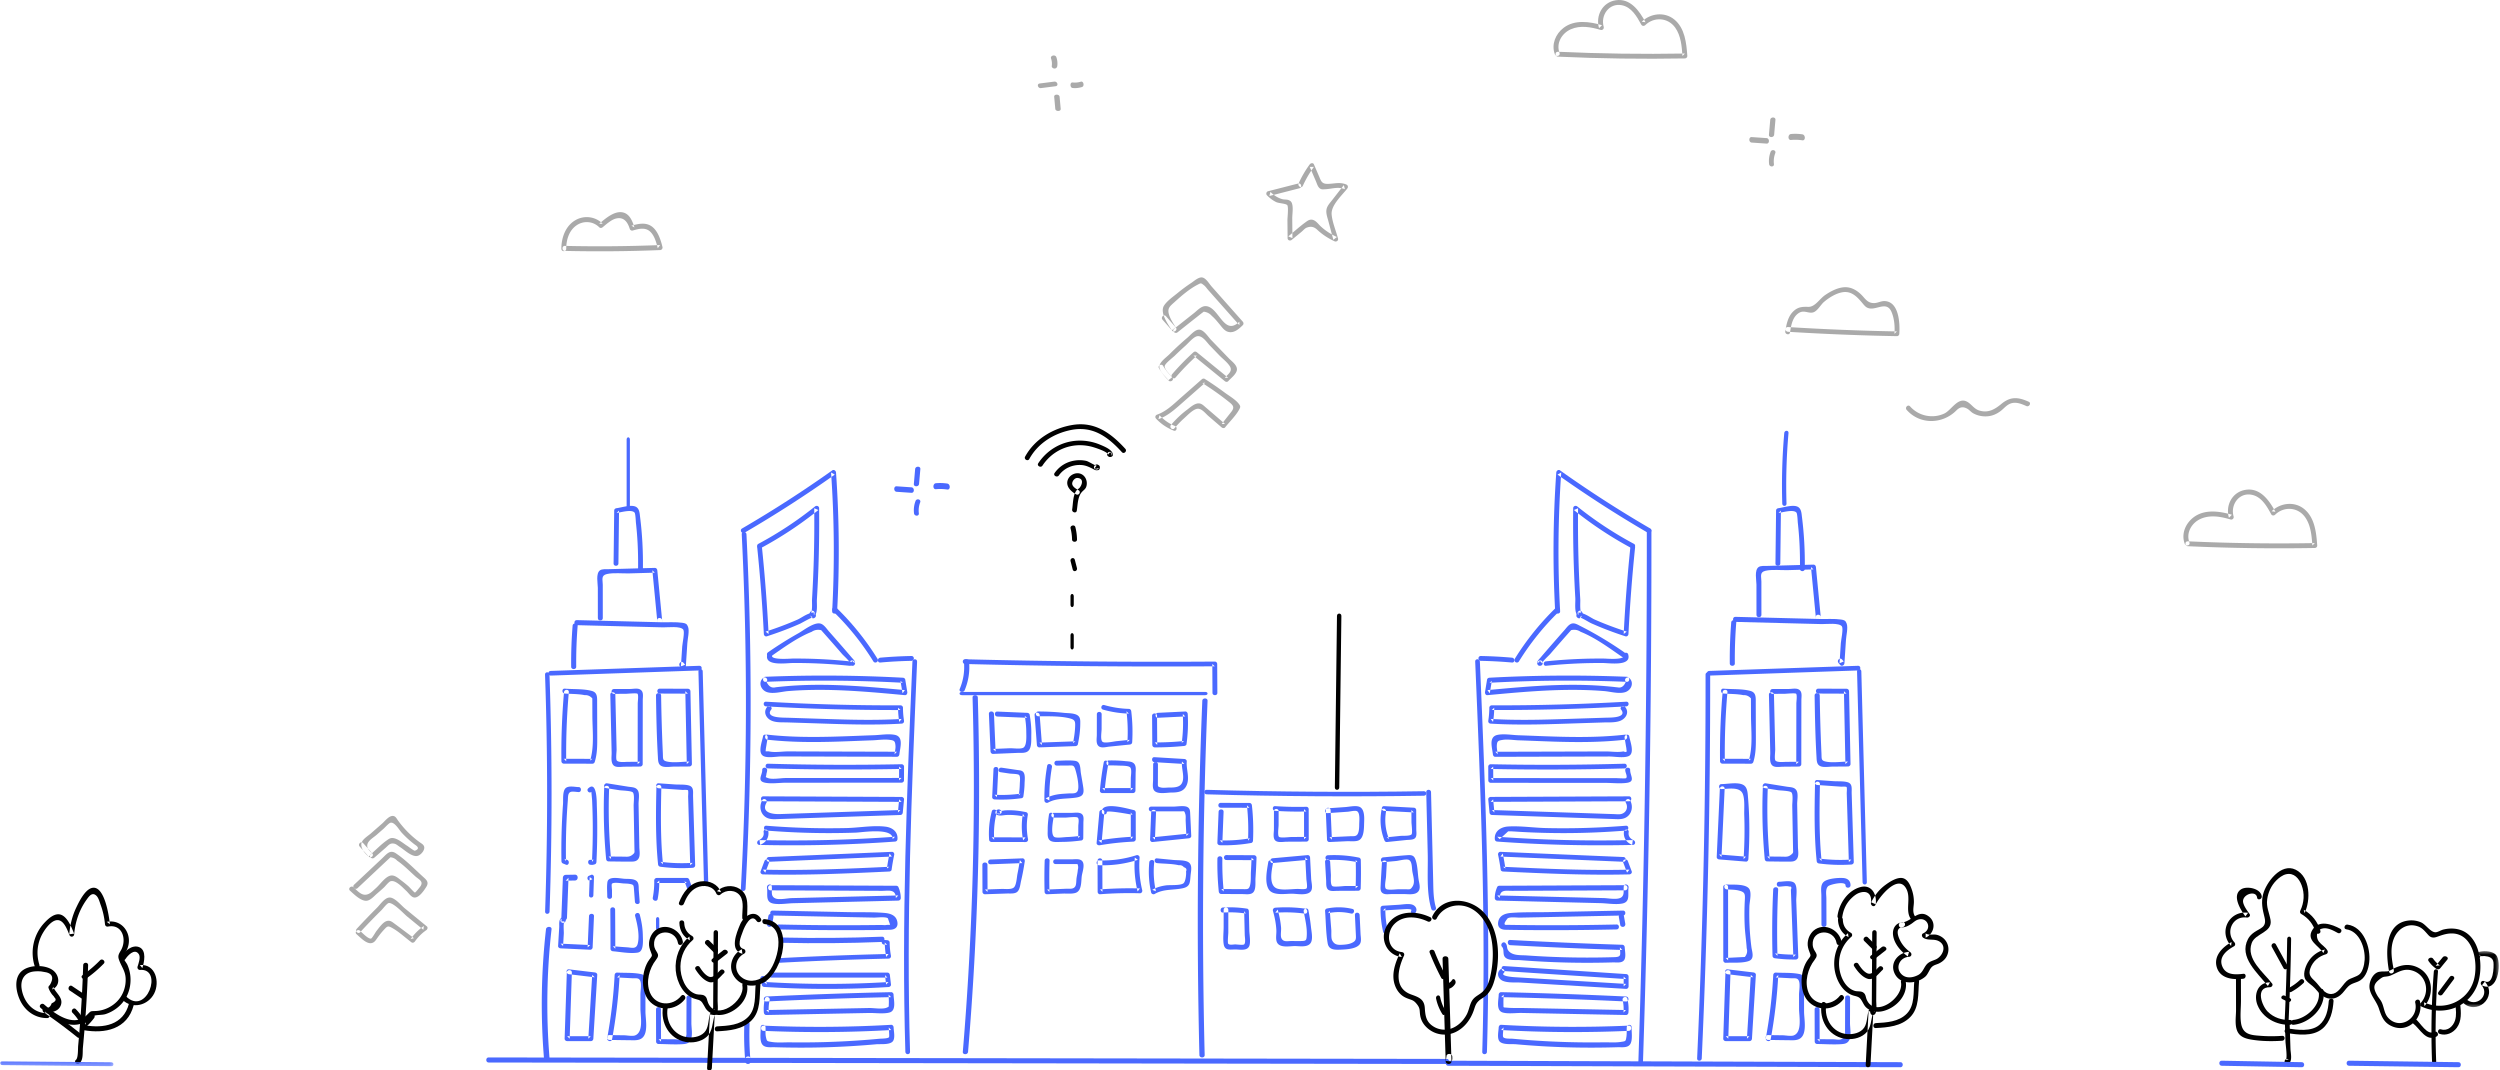 <svg xmlns="http://www.w3.org/2000/svg" xmlns:xlink="http://www.w3.org/1999/xlink" width="766" height="328" viewBox="0 0 766 328">
    <defs>
        <path id="a" d="M.142.435h11.481v17.147H.142z"/>
        <path id="c" d="M0 .144h34.785v1.548H0z"/>
    </defs>
    <g fill="none" fill-rule="evenodd">
        <path fill="#4A69FF" d="M167.293 284.71a204.34 204.34 0 0 0-.616 39.577c.078.947 1.78.954 1.703 0a204.34 204.34 0 0 1 .615-39.577c.107-.95-1.596-.943-1.702 0M167 206.722c.84 24.177.847 48.378.021 72.555-.033.965 1.332.963 1.365 0 .825-24.177.819-48.378-.02-72.555-.034-.96-1.399-.965-1.365 0"/>
        <path fill="#4A69FF" d="M168.727 207l45.546-1.572c.967-.033.972-1.46 0-1.427l-45.546 1.57c-.967.034-.972 1.462 0 1.428"/>
        <path fill="#4A69FF" d="M214 205.723l1.687 64.554c.025.962 1.338.966 1.313 0l-1.687-64.554c-.025-.962-1.338-.966-1.313 0M172.813 212.08a214.412 214.412 0 0 0-.798 21.16.753.753 0 0 0 .736.745l8.768.015c.333 0 .613-.233.71-.547.795-2.56.778-5.169.769-7.83-.01-3.395-.024-6.79-.036-10.184-.006-1.651.184-3.244-1.632-3.737-2.543-.69-5.66-.485-8.29-.7-.944-.076-.94 1.415 0 1.491 1.987.162 4.147.096 6.1.496.908-.06 1.69.27 2.344.994l.007 1.94.012 3.395c.016 4.428.633 9.465-.694 13.739l.71-.547-8.768-.016.736.745c-.082-7.066.184-14.12.798-21.16.084-.954-1.39-.948-1.472 0M187 212.837l.407 17.798c.028 1.172-.403 3.355.89 4.095.795.455 2.155.2 2.998.192l4.854-.048c.417-.004.77-.335.77-.738l.024-19.544c.001-1.238.405-2.783-.953-3.408-.783-.36-2.047-.082-2.902-.08l-4.957.015c-.992.003-.993 1.48 0 1.478l3.605-.012c.462-.001 3.368-.304 3.605-.01.357.442.06 2.406.06 2.995l-.004 3.42-.018 15.146.77-.739-3.883.038c-.786.007-2.675.247-3.263-.395-.385-.42-.063-2.756-.077-3.367l-.077-3.367-.308-13.469c-.022-.949-1.563-.952-1.54 0M201 213.104c.09 6.246.207 12.507.575 18.744.074 1.254.018 2.586 1.483 3.011 1.012.294 2.472.038 3.507.03l4.65-.037c.418-.004.793-.342.785-.752l-.45-22.314a.781.781 0 0 0-.784-.75l-8.605-.036c-1.01-.004-1.01 1.499 0 1.503l8.605.035-.784-.752.45 22.314.784-.75c-2.05.015-4.497.402-6.512.05-1.787-.31-1.529-.821-1.607-2.539a565.341 565.341 0 0 1-.528-17.757c-.014-.966-1.583-.969-1.569 0M177.328 241.168c-1.089-.01-3.107-.542-4.036.343-.975.929-.696 3.635-.781 4.795a199.164 199.164 0 0 0-.486 17.55.78.78 0 0 0 .51.733l.906.361c.843.336 1.206-1.133.37-1.467l-.905-.361.51.734c-.063-4.183-.012-8.365.185-12.543.095-2.004.22-4.007.377-6.008.078-1-.044-2.285.83-2.639.633-.255 1.84.018 2.52.024.896.008.897-1.514 0-1.522M181.2 242.622c-.01.008.22 2.479.22 2.522a195.422 195.422 0 0 1 .205 8.058c.018 3.637-.074 7.271-.25 10.903l.505-.72-1.005.082c-.882-.082-.877 1.414 0 1.495.712.067.68.06 1.37-.136.305-.086.49-.394.506-.72.275-5.686.331-11.379.124-17.067-.041-1.143.097-8.031-2.648-5.474-.674.627.303 1.68.973 1.057M185.123 241.501c-.28 7.24-.083 14.47.59 21.686.038.407.317.747.759.752 2.124.02 4.251.072 6.376.059 1.07-.008 2.153.105 2.791-.912.6-.955.275-2.476.256-3.525a30653.35 30653.35 0 0 1-.24-13.153c-.02-1.14.401-3.179-.205-4.201-.636-1.07-1.808-.978-2.992-1.168l-6.416-1.028c-.955-.153-1.366 1.296-.402 1.45l4.123.661c.678.109 3.613.151 4.124.661.608.608.244 3.275.26 4.112l.08 4.384.16 8.77c.02 1.139.218 1.234-.757 1.952-.867.641-1.597.485-2.604.476l-4.554-.042.758.752a164.876 164.876 0 0 1-.589-21.686c.037-.968-1.48-.966-1.518 0M201.122 241.238c-.164 7.868-.29 15.74.51 23.58.045.45.312.703.756.76 3.285.422 6.55.527 9.855.317.398-.026.77-.328.757-.76l-.644-21.002c-.045-1.47.334-2.999-1.284-3.469-1.278-.37-2.953-.22-4.28-.313l-4.984-.349c-.972-.068-.968 1.452 0 1.52 2.416.17 4.832.347 7.25.508.28.019 1.53-.079 1.723.103.2.189.052 1.695.062 2l.137 4.5c.17 5.5.338 11.001.506 16.502l.757-.76c-3.305.21-6.57.106-9.855-.316l.757.76c-.8-7.842-.674-15.713-.51-23.58.021-.98-1.492-.979-1.513 0M176.167 268l-2.84.051c-.48.008-.844.403-.862.894L172 281.137c-.044 1.151 1.681 1.15 1.725 0l.463-12.192-.862.894 2.84-.05c1.109-.02 1.112-1.808 0-1.789"/>
        <path fill="#4A69FF" d="M173.024 282.567l.11-.098c.31-.276.27-.736 0-1.017l-.14-.145c-.283-.295-.788-.255-1.078 0-.765.671-.523 1.947-.576 2.839l-.339 5.71c-.023.402.37.7.763.719l9.056.424c.424.02.746-.346.763-.719l.416-9.586c.04-.926-1.485-.925-1.525 0-.14 3.195-.278 6.39-.417 9.586l.763-.72c-3.019-.14-6.037-.282-9.056-.423l.763.719.226-3.807c.041-.698-.246-3.297.241-3.725h-1.078l.14.145v-1.017l-.111.098c-.717.635.364 1.65 1.079 1.017M181.808 274.325l.192-5.611c.014-.414-.439-.847-.833-.675l-.73.318c-.773.338-.435 1.692.35 1.35l.73-.319-.833-.674-.192 5.611c-.03.9 1.285.9 1.316 0M187.522 274.71l-.007-1.968c0-.277-.22-1.741-.005-1.968.524-.552 2.832-.129 3.54-.087.603.035 1.235.031 1.829.137 1.158.206 1.268.325 1.348 1.372l.313 4.11c.07.921 1.528.93 1.457 0-.087-1.159-.176-2.318-.265-3.477-.054-.718.023-1.644-.268-2.322-.603-1.402-2.85-1.165-4.108-1.246-1.214-.078-3.918-.693-4.904.293-.337.338-.358.784-.4 1.22-.122 1.283.008 2.648.012 3.936.003.93 1.46.931 1.458 0M187 278.746c.034 3.982.052 7.964.052 11.946 0 .444.339.738.736.773 2.25.199 4.754.687 7.006.488.788-.07 1.35-.155 1.763-.972.586-1.16.432-3.21.405-4.463-.046-2.123-.39-4.196-.93-6.238-.253-.957-1.675-.55-1.42.41.646 2.445 1.433 5.889.79 8.45-.444 1.768-1.836 1.21-3.237 1.12a177.82 177.82 0 0 1-4.377-.34l.737.772c0-3.982-.018-7.964-.052-11.946-.009-.993-1.482-.996-1.473 0M201.512 275.443a27.91 27.91 0 0 0 .495-5.663l-.776.773 9.231-.008-.748-.567.74 2.052c.335.929 1.835.528 1.497-.411l-.741-2.051c-.117-.324-.388-.568-.748-.568l-9.23.008c-.415 0-.783.353-.776.772a25.829 25.829 0 0 1-.44 5.252c-.184.972 1.312 1.388 1.496.41M201 281.704v2.592c0 .938 1 .94 1 0v-2.592c0-.938-1-.94-1 0M174.348 298.503l7.879.943-.773-.749-1.196 19.555.772-.749c-2.42 0-4.839-.002-7.257-.003l.772.749.672-20.266c.032-.963-1.512-.962-1.544 0L173 318.249c-.013.404.365.748.773.748l7.257.003c.435 0 .747-.344.772-.748l1.197-19.555c.026-.439-.38-.702-.772-.748l-7.879-.942c-.984-.118-.975 1.38 0 1.496M187.529 318.463a151.54 151.54 0 0 0 2.332-19.72l-.769.743 4.438.242c1.327.073 2.271-.254 2.686.911.384 1.076.005 3.039.006 4.212l.007 4.212c.002 2.247 1.046 7.136-1.618 8.18-.83.325-2.476-.017-3.375-.03l-4.493-.062c-.99-.014-.99 1.47 0 1.485 2.097.029 4.193.068 6.29.087 1.268.012 2.762.163 3.782-.734 1.887-1.657.955-5.892.953-7.99l-.009-6.084c-.002-1.253.486-3.417-.147-4.57-.401-.735-.796-.82-1.616-.967-2.208-.397-4.665-.255-6.904-.377-.43-.023-.749.36-.769.743a148.424 148.424 0 0 1-2.277 19.324c-.173.935 1.308 1.336 1.483.395M201 309.297c.01 3.281.018 6.564.027 9.845a.76.76 0 0 0 .757.741c2.397.019 4.867.211 7.259.058 1.093-.07 2.013-.196 2.553-1.234.736-1.414.241-3.776.244-5.292l.02-7.7c.001-.953-1.512-.954-1.514 0l-.025 10.106c-.003 1.16.28 2.026-1.278 2.64-.573.224-1.665-.015-2.269-.02-1.663-.012-3.327-.026-4.99-.04l.757.741c-.01-3.281-.018-6.564-.027-9.845-.003-.953-1.517-.955-1.514 0M149.724 325.55l114.325.176c38.276.058 76.55.116 114.825.176l64.402.098c.965.002.966-1.549 0-1.55l-114.325-.176-114.825-.176-64.402-.098c-.965-.002-.966 1.549 0 1.55M176.554 204.297c-.04-4.206.107-8.404.443-12.599.076-.933-1.473-.929-1.547 0a140.866 140.866 0 0 0-.444 12.6c.01.935 1.557.937 1.548 0"/>
        <path fill="#4A69FF" d="M176.728 191.55l21.567.548 4.902.124c1.31.033 5.348-.49 6.17.714.484.71-.275 4.205-.335 5.127l-.402 6.151 1.286-.547-.534-.625c-.641-.75-1.704.349-1.066 1.096l.535.624c.462.541 1.246.073 1.286-.548l.47-7.177c.091-1.408.676-3.634.223-4.945-.34-.984-.788-1.128-1.751-1.27-2.058-.301-4.298-.109-6.373-.161l-25.978-.66c-.97-.025-.97 1.524 0 1.548"/>
        <path fill="#4A69FF" d="M184.697 189.399l-.005-7.436-.002-2.787c-.001-1.545-.63-2.87 1.297-3.299 2.061-.46 4.703-.131 6.838-.19l7.815-.22-.759-.733 1.6 16.563c.09.929 1.594.946 1.516 0l-.102-1.245c-.077-.936-1.594-.944-1.517 0l.102 1.245h1.517l-1.6-16.563c-.036-.386-.316-.746-.757-.734l-9.769.273-4.395.123c-.722.02-2.004-.115-2.659.365-1.32.969-.644 4.054-.643 5.344l.007 9.294c0 .944 1.517.946 1.516 0"/>
        <path fill="#4A69FF" d="M189.484 172.645l.189-16.203-.742.734c1.18-.153 4.576-1.192 5.492-.12.312.364.37 2.634.433 3.202.103.931.193 1.864.272 2.798.318 3.738.426 7.485.378 11.235-.013.945 1.471.946 1.484 0 .068-5.314-.201-10.62-.87-15.895-.135-1.063-.17-2.517-1.267-3.103-1.452-.777-4.391.217-5.922.415-.402.051-.737.293-.742.734L188 172.645c-.01.945 1.473.945 1.484 0M228.065 313.704a91.198 91.198 0 0 0 .3 11.593c.082.924 1.581.95 1.609 0l.026-.9c.027-.939-1.582-.938-1.61 0l-.026.9h1.61a91.2 91.2 0 0 1-.3-11.593c.035-.94-1.574-.938-1.609 0M227.27 163.72a1041.885 1041.885 0 0 1-.269 108.561c-.052.96 1.394.957 1.446 0a1041.885 1041.885 0 0 0 .27-108.561c-.048-.957-1.495-.963-1.447 0"/>
        <path fill="#4A69FF" d="M228.133 163.22a366.012 366.012 0 0 0 27.647-17.805l-1.145-.646a341.712 341.712 0 0 1 .341 42.51c-.053.962 1.47.96 1.522 0a341.712 341.712 0 0 0-.341-42.51c-.036-.511-.64-1.005-1.145-.647a365.964 365.964 0 0 1-27.647 17.806c-.842.49-.077 1.785.768 1.292"/>
        <path fill="#4A69FF" d="M255.228 187.285a80.371 80.371 0 0 1 12.365 15.36c.51.823 1.802.065 1.289-.763a81.98 81.98 0 0 0-12.6-15.668c-.693-.673-1.75.395-1.054 1.07"/>
        <path fill="#4A69FF" d="M269.732 202.996c3.171-.28 6.346-.45 9.53-.51.982-.019.986-1.504 0-1.486-3.184.06-6.359.23-9.53.511-.972.086-.98 1.572 0 1.485M233.129 167.942a115.326 115.326 0 0 0 17.63-11.674l-1.276-.537a406.71 406.71 0 0 1-.145 15.981 398.916 398.916 0 0 1-.535 11.975c-.044.73.182 3.516-.337 4.022h1.058a65.572 65.572 0 0 0-.197-.184v1.074l.127-.157c.606-.75-.446-1.831-1.057-1.075l-.128.158c-.248.307-.32.773 0 1.074l.197.185a.755.755 0 0 0 1.058 0c1.12-1.092.688-3.65.775-5.097.189-3.157.34-6.317.452-9.479.221-6.156.289-12.316.227-18.477-.007-.715-.788-.929-1.276-.537a113.278 113.278 0 0 1-17.328 11.435c-.852.457-.097 1.77.755 1.313"/>
        <path fill="#4A69FF" d="M232.005 167.71c.91 8.828 1.59 17.676 2.036 26.541.023.462.45.87.923.716 2.541-.822 5.053-1.721 7.527-2.734.882-.361 1.76-.734 2.633-1.12.358-.157 3.524-1.986 3.78-1.855l-.147-1.166-.113.1 1.145.151a6.988 6.988 0 0 0-.049-.08c-.497-.807-1.76-.063-1.259.75l.049.08c.26.423.787.471 1.145.15l.113-.101c.34-.304.258-.96-.147-1.166-1.45-.737-3.943 1.279-5.253 1.856-3.205 1.41-6.484 2.627-9.811 3.704l.923.715a507.194 507.194 0 0 0-2.037-26.542c-.096-.94-1.556-.95-1.458 0M236.11 201.191c3.904-2.702 8.174-5.845 12.592-7.603.864-.585 1.834-.753 2.909-.502a585.733 585.733 0 0 1 3.874 4.388c.856.979 1.71 1.961 2.561 2.946.374.433 2.456 2.282 2.433 2.804l.76-.776-.162-.008.76.775.003-.121c.024-.999-1.496-.998-1.52 0l-.003.121c-.01.434.357.756.76.776l.162.008c.423.02.742-.373.76-.775.032-.722-.534-1.17-.97-1.681a474.376 474.376 0 0 0-3.507-4.063 663.254 663.254 0 0 0-3.541-4.033c-.703-.794-1.542-2.153-2.66-2.398-1.949-.427-5.07 2.07-6.624 2.94a115.926 115.926 0 0 0-9.354 5.863c-.805.557-.045 1.902.767 1.34"/>
        <path fill="#4A69FF" d="M235.128 200.481c-1.146 3.754 5.728 2.68 7.73 2.666 5.826-.042 11.641.259 17.43.848.953.097.945-1.267 0-1.363-3.91-.399-7.832-.672-11.766-.786a156.851 156.851 0 0 0-5.663-.063c-.655.005-6.74.522-6.293-.94.258-.846-1.18-1.207-1.438-.362M234.53 208.912a446.162 446.162 0 0 1 42.108.29l-.725-.57.625 3.797.725-.981c-6.914-.642-13.833-1.284-20.773-1.521-3.38-.116-6.764-.136-10.145-.013-1.608.06-3.215.15-4.819.28-.964.079-1.925.173-2.887.275l-.961.11c-1.222.331-2.168-.241-2.838-1.718.723-.666-.343-1.758-1.063-1.095-1.589 1.462-.534 3.758 1.303 4.321 1.952.599 4.469-.184 6.446-.344 2.246-.18 4.498-.287 6.75-.335 9.685-.205 19.351.694 28.987 1.589.531.05.799-.531.725-.98l-.625-3.796c-.056-.344-.418-.552-.725-.569a446.162 446.162 0 0 0-42.109-.289c-.964.039-.97 1.588 0 1.55M234.726 216.438a687.582 687.582 0 0 0 41.19 1.116l-.755-.719a29.14 29.14 0 0 0 .371 4.357l.728-.91c-6.706.405-13.418.308-20.13.107-3.209-.097-6.419-.205-9.628-.308l-4.764-.155c-.792-.025-1.59-.024-2.381-.076-.805-.053-4.78-.233-3.06-2.432.58-.743-.73-1.46-1.303-.726-1.207 1.543-.239 3.449 1.491 4.155 1.458.595 3.23.451 4.777.502l7.144.23c9.282.299 18.574.7 27.854.14.532-.031.803-.43.728-.909a26.463 26.463 0 0 1-.318-3.975c-.004-.387-.344-.72-.755-.718-13.74.04-27.474-.332-41.189-1.115-.97-.056-.966 1.382 0 1.436M235.138 226.645c7.165.805 14.36.807 21.555.582 3.524-.11 7.046-.268 10.57-.39 1.696-.06 3.596-.36 5.282-.151 1.452.18 1.709.35 1.833 1.829.068.81-.2 1.789-.29 2.59l.745-.775-22.574-.066-10.796-.031c-1.821-.006-4.126.422-5.889-.017l-.981-.003c.028-.559.098-1.112.21-1.66.121-.828.275-1.653.412-2.479.16-.975-1.273-1.394-1.435-.412-.262 1.572-1.75 5.138.24 6.04 1.382.627 3.957.07 5.48.074l7.361.02 27.972.082c.436.001.697-.359.744-.774.242-2.157 1.368-5.441-1.475-5.96-1.976-.36-4.37.06-6.36.127-2.081.07-4.163.156-6.245.236-8.793.338-17.595.574-26.36-.41-.95-.107-.943 1.442 0 1.548M235.315 235.438c13.64.383 27.286.436 40.93.16l-.756-.718-.015 4.207.755-.72-23.68.014-11.84.007c-1.388 0-4.141.516-5.427.003-.97-.387-.56-.154-.468-1.094.048-.496.262-.861.242-1.387-.033-.922-1.544-.927-1.51 0 .057 1.543-1.698 3.344.8 3.896 1.92.424 4.383.02 6.362.02l7.4-.005 28.121-.015c.41 0 .754-.33.756-.72l.015-4.206c.002-.383-.348-.728-.755-.72-13.644.277-27.29.223-40.93-.16-.973-.027-.972 1.41 0 1.438M233.898 245.514l42.35.177-.751-.758-.383 4.021.75-.757-21.46.716-10.481.35c-1.664.055-3.327.113-4.992.167-1.997.063-5.849-.336-4.092-3.47.476-.851-.82-1.615-1.295-.766-1.036 1.848-.6 4.327 1.378 5.352 1.202.622 2.72.437 4.01.398 2.495-.077 4.99-.167 7.486-.25l29.446-.982c.435-.014.71-.338.75-.758l.383-4.02c.04-.41-.375-.756-.75-.758L233.898 244c-.966-.004-.967 1.51 0 1.514M234.804 254.486c6.199.493 12.411.766 18.63.779 2.944.005 5.889-.044 8.831-.15 1.928-.068 11.527-1.66 11.239 2.003l.742-.742a436.294 436.294 0 0 1-41.532 1.026l.197 1.457c1.707-.696 2.688-2.062 2.535-3.95-.076-.946-1.56-.954-1.483 0 .205 1.114-.277 1.954-1.446 2.52-.739.301-.697 1.436.197 1.456a436.29 436.29 0 0 0 41.532-1.025c.424-.03.708-.316.741-.742.178-2.26-1.557-3.568-3.65-3.827-3.84-.478-8.134.34-12.015.428a239.661 239.661 0 0 1-24.518-.716c-.952-.076-.947 1.407 0 1.483M235.603 264.041l37.663-1.59-.717-.918a68.02 68.02 0 0 0-.8 4.582l.718-.532c-12.895.608-25.798 1.194-38.711.878l.717.918 1.191-3.162c.331-.878-1.106-1.256-1.434-.386l-1.192 3.162c-.172.458.27.907.718.919 12.913.315 25.816-.27 38.71-.88.292-.013.674-.212.718-.532.214-1.538.48-3.06.8-4.581.092-.44-.206-.94-.718-.918l-37.663 1.59c-.954.04-.959 1.49 0 1.45M236.08 272.801l19.76.09 9.386.042 4.94.023c2.029.009 4.282-.665 4.324 2.201l.755-.789-21.765.54-10.881.27c-1.313.033-3.73.59-4.947.123-1.707-.653-.969-2.287-1.185-3.73-.15-1-1.606-.576-1.456.42.302 2.006-.638 4.378 1.96 4.868 1.886.356 4.22-.068 6.122-.115l6.43-.16 25.722-.638a.783.783 0 0 0 .755-.789c-.018-1.225-.255-2.251-.737-3.37-.106-.245-.407-.388-.652-.39l-38.53-.174c-.973-.004-.974 1.574 0 1.578M236.716 280.511l17.747.366a52109.357 52109.357 0 0 0 13.31.274c.835.017 3.627-.343 4.273.224l.694 1.992-.973.016c-.558.155-1.366.02-1.947.029a845.498 845.498 0 0 1-13.138.075 879.057 879.057 0 0 1-18.003-.224c-.955-.021-.955 1.49 0 1.512 7.46.167 14.92.245 22.383.22 3.89-.011 7.788-.005 11.678-.117 1.598-.046 2.612-.883 2.147-2.694-.481-1.872-2.303-2.335-3.976-2.473-3.641-.298-7.372-.159-11.026-.234l-23.17-.477c-.954-.02-.954 1.492 0 1.511"/>
        <path fill="#4A69FF" d="M235.448 280.574l-.432 2.434c-.075.417.113.847.556.967.384.105.905-.129.98-.55l.432-2.433c.074-.418-.113-.847-.556-.967-.385-.105-.905.128-.98.55M239.715 288.875c10.191.23 20.384.143 30.571-.262.95-.037.954-1.65 0-1.612-10.187.404-20.38.491-30.571.261-.953-.021-.953 1.592 0 1.613M279.565 202.72c-1.687 39.824-3.352 79.692-2.162 119.56.028.958 1.462.962 1.434 0-1.19-39.868.475-79.736 2.162-119.56.04-.961-1.393-.959-1.434 0"/>
        <path fill="#4A69FF" d="M238.727 294.999a1113.5 1113.5 0 0 1 33.531-1.279c.526-.012.812-.442.727-.9a23.386 23.386 0 0 1-.39-4.04c-.005-.405-.342-.682-.754-.71l-.951-.068c-.969-.067-.964 1.354 0 1.421l.951.067-.754-.71c.019 1.492.17 2.949.443 4.419l.728-.9c-11.184.258-22.362.684-33.531 1.279-.966.05-.972 1.472 0 1.42M236.378 299.535l35.534.008-.748-.768.336 2.887.748-.768c-12.69.772-25.404.761-38.093-.03l.748.768c-.036-.749-.142-1.348-.408-2.056-.342-.913-1.788-.517-1.442.408.246.516.365 1.065.354 1.648.021.433.327.74.748.767 12.69.791 25.403.801 38.093.03.367-.023.798-.336.748-.767l-.336-2.887c-.047-.412-.304-.767-.748-.767L236.378 298c-.962 0-.964 1.534 0 1.535M234.77 306.856c12.748-.61 25.503-1.054 38.262-1.333l-.756-.761c.02.903.112 1.872.06 2.774-.06 1.008.162.849-.647 1.211-1.262.566-4 .08-5.41.108l-10.328.204-21.15.418.757.761a12.14 12.14 0 0 1 .268-3.806c.22-.954-1.237-1.361-1.458-.405a13.332 13.332 0 0 0-.322 4.211c.032.404.32.771.756.762l25.575-.506c1.967-.039 3.935-.077 5.902-.117 1.843-.036 4.492.352 6.274-.147 2.16-.607 1.272-3.79 1.236-5.468-.009-.405-.34-.771-.757-.762-12.759.279-25.514.723-38.261 1.333-.97.047-.975 1.57 0 1.523M233.926 315.852c13.041.575 26.095.492 39.13-.25l-.747-.8c.01.31.263 2.782.084 2.998-.38.456-2.422.424-2.935.473a256.196 256.196 0 0 1-27.303 1.104c-1.9-.025-3.98.182-5.855-.144-1.296-.227-1.33-.137-1.642-1.606-.185-.87-.063-1.95-.091-2.835-.033-1.027-1.527-1.032-1.494 0 .046 1.418-.402 4.003.486 5.227.809 1.117 2.599.812 3.716.848a254.767 254.767 0 0 0 31.21-.903c1.265-.114 3.999.223 5.007-.83.894-.935.342-3.22.311-4.332-.011-.416-.333-.825-.747-.801-13.035.741-26.089.825-39.13.25-.962-.042-.96 1.559 0 1.6M297.993 213.722c1.04 36.208.041 72.45-2.99 108.56-.081.96 1.529.955 1.609 0a966.226 966.226 0 0 0 2.99-108.56c-.028-.96-1.637-.965-1.609 0"/>
        <path fill="#4A69FF" d="M294.724 213h74.552c.964 0 .966-1 0-1h-74.552c-.964 0-.966 1 0 1"/>
        <path fill="#4A69FF" d="M295.723 203.448c25.487.653 50.983.888 76.479.709l-.749-.724.05 8.867c.005.932 1.502.934 1.497 0l-.05-8.867a.747.747 0 0 0-.748-.725c-25.496.18-50.992-.056-76.48-.708-.963-.024-.962 1.424 0 1.448"/>
        <path fill="#4A69FF" d="M295.352 202.712c.267 2.904-.163 5.685-1.294 8.396-.371.889 1.145 1.275 1.512.395a18.182 18.182 0 0 0 1.35-8.791c-.087-.945-1.656-.954-1.568 0M368.385 214.725a1662.504 1662.504 0 0 0-.887 108.55c.024.965 1.638.969 1.615 0-.887-36.183-.59-72.384.886-108.55.04-.968-1.575-.966-1.614 0M303 218.734l.498 11.504c.017.398.34.78.775.761l7.428-.31c1.09-.045 2.606.185 3.436-.681 1.029-1.074.818-3.508.854-4.833.056-2.088-.15-4.149-.5-6.205-.058-.335-.432-.545-.748-.558l-9.158-.386c-.997-.042-.995 1.481 0 1.523l9.158.385-.748-.558c.28 1.635.45 3.278.456 4.937.003 1.07.232 4.096-.893 4.775-.844.51-3.176.133-4.178.175l-5.107.214.775.76-.497-11.503c-.042-.976-1.593-.981-1.55 0M317.002 219.07l.705 9.196c.03.384.332.75.777.734l11.024-.39c.32-.012.682-.217.748-.539.429-2.064.73-4.158.738-6.266.004-.881.097-1.84-.644-2.487-.995-.87-3.08-.762-4.373-.902-2.605-.283-5.219-.403-7.84-.416-.999-.005-1 1.462 0 1.467 3.033.016 6.628-.116 9.581.628 1.713.431 1.767.962 1.699 2.584-.07 1.685-.315 3.35-.658 5.002l.749-.538c-3.675.13-7.35.259-11.024.39l.776.733-.705-9.196c-.072-.936-1.625-.944-1.553 0M336.077 218.83l-.012 6.387c-.002.949-.337 2.604.532 3.377.823.732 2.34.27 3.267.175l6.308-.64c.413-.042.707-.298.733-.723.19-3.176.095-6.321-.29-9.48-.049-.399-.297-.711-.733-.724a30.57 30.57 0 0 1-7.528-1.17c-.907-.259-1.295 1.137-.39 1.395a32.113 32.113 0 0 0 7.918 1.222l-.733-.723c.386 3.159.482 6.304.29 9.48l.733-.723-4.055.411c-.873.089-3.672.75-4.323.18-.686-.601-.262-3.008-.26-3.881l.008-4.563c.002-.931-1.463-.933-1.465 0M353 219.344l.059 8.897a.77.77 0 0 0 .758.759c3.007.004 6.003-.14 8.997-.434.297-.03.684-.212.731-.557.42-3.08.559-6.145.376-9.25-.023-.393-.328-.779-.758-.758l-8.36.408c-.971.048-.978 1.566 0 1.518l8.36-.408-.758-.76a45.44 45.44 0 0 1-.322 8.846c.243-.185.488-.371.73-.557-2.993.294-5.989.438-8.996.434l.758.759-.059-8.897c-.006-.977-1.523-.98-1.516 0M304.408 235.69l-.407 8.54c-.02.4.35.696.729.715 2.791.143 5.55.004 8.316-.382.22-.031.476-.284.508-.5.202-1.327.35-2.656.378-3.998.02-.956.254-2.478-.28-3.344-.432-.7-1.23-.685-1.988-.798l-4.777-.707c-.918-.136-1.314 1.243-.387 1.38l2.866.425c.559.083 2.491.069 2.866.425.48.455.253 2.024.241 2.619a27.671 27.671 0 0 1-.324 3.617l.51-.5a41.772 41.772 0 0 1-7.93.331l.73.716.407-8.539c.045-.921-1.414-.919-1.458 0M320.855 234.642a55.772 55.772 0 0 0-.847 10.619c.01.57.635.919 1.14.643 2.658-1.45 5.637-1.065 8.532-1.518 2.023-.316 2.532-1.072 2.247-3.034-.214-1.479-.493-2.952-.74-4.425-.162-.976-.088-2.49-.761-3.285-.416-.49-1.019-.533-1.612-.584-1.635-.142-3.369.02-5.01.029-.976.006-.979 1.495 0 1.489l3.34-.02c1.468-.007 1.87-.245 2.313 1.157.494 1.563 1.018 4.034.94 5.633-.102 2.134-1.567 1.667-3.18 1.779-.755.052-1.51.083-2.264.162-1.637.171-3.126.544-4.57 1.331l1.14.643a53.691 53.691 0 0 1 .794-10.223c.165-.938-1.296-1.34-1.462-.396M338.186 233.604a99.169 99.169 0 0 0-1.184 8.634c-.037.41.367.763.732.762l9.438-.009c.398 0 .728-.349.732-.762l.052-5.241c.01-1 .248-2.255-.497-3.034-.63-.659-1.693-.64-2.52-.73a42.107 42.107 0 0 0-5.207-.218c-.94.015-.944 1.54 0 1.525a44.562 44.562 0 0 1 3.128.049c.807.045 3.05-.047 3.496.628.468.706.13 2.456.122 3.277l-.037 3.744.731-.762-9.438.008.732.763a94.447 94.447 0 0 1 1.131-8.229c.175-.959-1.235-1.37-1.411-.405M353.324 234.248l-.02 4.77c-.003.86-.257 2.178.202 2.988.875 1.542 4.048.83 5.415.829 1.866-.002 3.703-.195 4.616-2.121 1.1-2.323-.135-4.988.088-7.4.039-.427-.371-.742-.737-.763l-9.178-.55c-.948-.056-.945 1.472 0 1.528l9.178.55-.738-.765c-.155 1.677.382 3.203.371 4.861-.018 2.959-1.98 3.137-4.302 3.13-.762-.001-1.717.16-2.458-.006-1.098-.247-.99-.313-.985-1.546l.022-5.505c.003-.983-1.471-.984-1.474 0M303.898 248.576a26.27 26.27 0 0 0-.83 8.699.765.765 0 0 0 .781.714l10.384.011c.547 0 .837-.454.753-.904a20.671 20.671 0 0 1-.069-7.375c.063-.368-.097-.783-.545-.878-1.33-.281-2.67-.485-4.036-.554a21.671 21.671 0 0 0-2.326.01c-.513.03-1.409.326-1.844.084l.36.806-.133.136-.945-.111.12.098c.748.61 1.855-.396 1.104-1.01l-.12-.098a.867.867 0 0 0-.947-.112c-.352.18-.523.35-.586.717-.054.323.039.628.36.806.922.512 1.987.138 3.018.097 1.887-.076 3.722.119 5.56.508l-.546-.878a22.748 22.748 0 0 0 .068 8.134l.754-.903-10.384-.012.781.714a25.033 25.033 0 0 1 .774-8.32c.236-.892-1.27-1.273-1.506-.38M321.413 249.555c-.248 1.61-.406 3.222-.399 4.85.005.92-.179 2.358.65 3.068.859.733 2.588.488 3.619.487 2.033-.005 4.048-.177 6.06-.44.333-.044.567-.411.57-.7l.04-4.76c.006-.805.261-2.02-.485-2.639-.768-.638-2.191-.362-3.1-.361l-5.485.002c-1 0-1.002 1.45 0 1.45 1.218 0 2.437 0 3.656-.002.59 0 3.19-.348 3.657-.002.553.41.2 1.922.195 2.571l-.031 3.741.57-.698a44.598 44.598 0 0 1-4.179.36c-.753.027-2.997.363-3.67-.024-1.334-.766-.354-5.327-.17-6.517.14-.913-1.356-1.307-1.498-.386M336.844 248.855l-.841 9.407c-.048.53.521.801.962.725a84.12 84.12 0 0 1 10.274-1.11c.41-.02.762-.33.761-.753l-.01-8.178c0-.316-.234-.655-.558-.726-1.603-.35-10.062-2.892-9.838.602.063.962 1.585.968 1.522 0-.041-.639 7.007.652 7.912.85l-.559-.726.01 8.178.76-.752a87.424 87.424 0 0 0-10.678 1.164l.963.726c.28-3.135.56-6.27.842-9.407.086-.964-1.436-.958-1.522 0M352.725 248.839l-.34 8.434c-.014.362.355.764.745.724l11.124-1.14c.386-.039.765-.3.745-.723-.106-2.229-.2-4.458-.318-6.685-.048-.898 0-1.72-.887-2.187-.967-.507-3.132-.123-4.19-.121l-6.885.009c-.958 0-.96 1.45 0 1.448l9.037-.011c1.159-.002 1.063-.263 1.435.862.2.602.07 1.463.1 2.088l.219 4.597.744-.725-11.124 1.14.745.724.34-8.434c.037-.932-1.453-.931-1.49 0M301 264.975l.029 8.297c0 .383.355.742.777.728l6.75-.229c.928-.032 2.265.143 3.05-.446.907-.682 1.018-2.44 1.242-3.384.474-1.991.842-4 1.142-6.02.065-.442-.19-.941-.75-.92l-9.722.36c-.998.036-1.003 1.491 0 1.454l9.722-.36-.75-.921a72.822 72.822 0 0 1-.727 4.15c-.217 1.048-.299 3.241-.986 4.102-.7.878-2.826.55-3.909.587l-5.062.172.778.727-.028-8.297c-.004-.936-1.56-.938-1.556 0M320.091 263.696c-.11 3.194-.12 6.387-.029 9.582.011.377.335.739.75.721l4.777-.2c1.229-.052 2.808.158 3.972-.224 1.962-.644 1.668-3.663 1.91-5.257.195-1.283 1.32-4.159-.461-4.875-.783-.314-1.916-.137-2.739-.138-1.615 0-3.23-.001-4.844-.003-.966 0-.968 1.442 0 1.442l5.217.003 1.49.002a2.42 2.42 0 0 1 .11 1.731c-.048.844-.259 1.709-.386 2.546-.104.685-.035 1.955-.386 2.546-.576.967-1.72.694-2.69.735l-5.97.25.75.721c-.09-3.195-.081-6.388.03-9.582.031-.928-1.47-.927-1.5 0M336.291 263.717l.027 9.54c.001.378.335.772.734.741 4.07-.312 8.139-.412 12.22-.3.49.013.817-.483.707-.938-.8-3.313-1.06-6.62-.808-10.017.035-.474-.498-.851-.929-.715a34.035 34.035 0 0 1-11.534 1.598c-.944-.03-.943 1.451 0 1.482 4.08.133 8.028-.413 11.925-1.65l-.929-.715c-.262 3.533.03 6.972.86 10.411l.708-.939c-4.081-.11-8.15-.011-12.22.301l.733.741-.027-9.54c-.002-.953-1.47-.955-1.467 0M352.143 264.201a29.103 29.103 0 0 0 .57 9.267c.1.456.709.671 1.105.435 2.625-1.564 5.661-1.122 8.555-1.739 2.355-.501 2.22-1.804 2.42-3.944.143-1.52.752-3.614-1.145-4.285-1.203-.426-2.868-.32-4.122-.443l-5.017-.488c-.962-.093-.956 1.362 0 1.455 2.16.21 4.581.159 6.689.65.634-.08 1.153.123 1.556.612.724.223.94.661.646 1.317.124.804-.127 3.02-.749 3.571-.883.781-4.116.497-5.378.668-1.533.208-2.894.583-4.215 1.37l1.105.435a27.868 27.868 0 0 1-.516-8.88c.093-.932-1.412-.926-1.504 0"/>
        <path fill="#4A69FF" d="M369.726 243.385c22.176.636 44.364.779 66.547.428.968-.015.97-1.4 0-1.384-22.183.35-44.371.208-66.547-.429-.969-.028-.968 1.357 0 1.385"/>
        <path fill="#4A69FF" d="M437 242.715l.457 18.844c.132 5.482-.481 11.616 1.091 16.922.27.91 1.69.523 1.418-.394-.805-2.713-.773-5.509-.841-8.314l-.222-9.18-.433-17.878c-.023-.951-1.493-.955-1.47 0M373.377 248.728l-.376 9.51c-.017.408.363.727.764.74a47.43 47.43 0 0 0 9.596-.69c.338-.058.547-.409.561-.714a68.57 68.57 0 0 0-.338-10.808c-.044-.4-.314-.74-.764-.74l-8.774-.026c-.984-.003-.985 1.478 0 1.481l8.774.026-.765-.741c.398 3.6.51 7.193.339 10.808l.561-.714c-3.05.529-6.096.732-9.19.637l.764.74c.125-3.17.25-6.34.377-9.51.037-.953-1.491-.951-1.529 0M390.339 248.558l-.011 5.636c-.002.907-.352 2.514.361 3.277.782.836 2.59.432 3.554.428l6.04-.03a.728.728 0 0 0 .717-.718l-.014-9.231c0-.38-.328-.728-.717-.718-3.198.083-6.388.017-9.58-.2-.92-.063-.917 1.374 0 1.436 3.192.217 6.383.284 9.58.2l-.717-.718.014 9.231.717-.718-4.53.022c-.702.003-3.432.379-3.885-.065-.466-.456-.106-2.895-.104-3.605l.008-4.227c.002-.924-1.431-.926-1.433 0M406.21 248.22l.39 9.038c.017.386.328.76.746.741l5.24-.244c1.076-.05 2.566.158 3.567-.204 1.815-.657 1.765-3.755 1.815-5.328.05-1.533.264-4.574-1.68-5.1-1.197-.322-2.884.08-4.104.165l-5.467.384c-.952.066-.96 1.548 0 1.481l6.248-.438c.67-.047 2.18-.455 2.79-.18.98.442.75 2.837.722 3.688-.03.964.016 2.424-.466 3.281-.497.883-1.297.67-2.301.716l-6.364.298.745.74-.39-9.038c-.041-.95-1.532-.955-1.49 0M423.265 248.302c-.54 3.152-.264 6.184.924 9.164.109.273.367.566.705.531l6.052-.625c.747-.077 2.08.023 2.655-.6.589-.635.353-1.863.349-2.602l-.028-5.969c-.002-.406-.335-.703-.732-.724l-9.095-.476c-.941-.049-.938 1.4 0 1.449l9.095.475-.731-.724c.005 1.244.011 2.487.018 3.73.002.522.378 3.35.018 3.73-.522.551-2.71.383-3.44.458l-4.16.43.704.532c-1.082-2.716-1.418-5.508-.923-8.394.156-.911-1.254-1.303-1.411-.385M373.013 263.097c-.059 3.364.08 6.714.418 10.063.04.409.315.753.761.756l6.572.035c1.033.006 2.589.306 3.331-.656.776-1.006.51-3.1.59-4.267.145-2.076.245-4.155.315-6.236.014-.41-.36-.755-.762-.756l-8.463-.036c-.98-.004-.981 1.509 0 1.513l8.463.036-.761-.757c-.048 1.43-.109 2.86-.191 4.289-.076 1.324.067 3.006-.301 4.283-.325 1.12-.774 1.082-1.81 1.077l-2.055-.011-4.928-.027.761.757a85.075 85.075 0 0 1-.417-10.063c.017-.974-1.506-.974-1.523 0M388.598 264.162c-.384 2.339-1.2 6.167.146 8.336 1.262 2.037 5.108 1.323 7.092 1.332 1.604.006 5.055.766 5.943-.975.49-.96.02-2.538-.034-3.574l-.337-6.551c-.019-.365-.324-.765-.737-.728l-10.727.969c-.937.085-.947 1.54 0 1.455 3.576-.322 7.15-.645 10.727-.969l-.738-.727.337 6.55c.027.526.414 2.55.064 2.926-.353.38-2.18.16-2.73.165-1.805.015-4.488.442-6.186-.086-2.824-.877-1.759-5.54-1.398-7.736.15-.916-1.27-1.31-1.422-.387M406.001 264.07l.33 5.74c.048.82-.117 2.16.616 2.782.704.596 2.043.364 2.863.361 2.11-.01 4.221-.018 6.333-.026a.771.771 0 0 0 .778-.734c.095-2.906.105-5.81.027-8.717-.009-.308-.235-.639-.571-.707a37.801 37.801 0 0 0-9.5-.72c-.997.05-1.003 1.518 0 1.466 3.068-.156 6.079.058 9.086.668l-.571-.707c.077 2.906.068 5.811-.028 8.717l.779-.733-3.959.016c-.638.003-3.451.394-3.958.017-.661-.493-.4-2.76-.441-3.477l-.227-3.946c-.054-.938-1.61-.945-1.557 0M423.42 264.376c-.132 2.318-.291 4.637-.394 6.957-.046 1.043-.159 2.085 1.008 2.518.695.259 1.658.092 2.385.092h3.76c1.293-.001 3.32.36 4.313-.716.898-.972.37-2.466.184-3.615-.318-1.958-.29-4.735-1.103-6.552-.463-1.036-1.276-1.112-2.324-1.04-2.475.173-4.948.45-7.42.674-.953.086-.962 1.559 0 1.471l3.906-.354c.93-.084 3.054-.708 3.905-.355 1.06.44.937 2.536 1.098 3.522.25 1.537.92 3.298.07 4.637-.713 1.126-.939.855-2.212.856h-2.088c-.818 0-3.405.378-3.892-.182-.502-.579.02-2.9.064-3.662l.24-4.251c.053-.947-1.448-.943-1.5 0M374.69 279.61a33.018 33.018 0 0 1 7.05.293l-.526-.745.174 7.25c.018.765.35 2.405-.167 2.937-.3.308-2.273.02-2.736.022-.595.005-1.698.268-2.132-.173-.303-.308.002-2.957.002-3.463l.004-6.928c0-.994-1.431-.995-1.432 0l-.002 5.196c-.001 1.657-.24 3.563-.004 5.195.31 2.142 1.803 1.731 3.564 1.719 1.42-.01 3.848.607 4.374-1.303.342-1.244-.042-3.287-.072-4.561l-.141-5.891c-.007-.303-.215-.698-.526-.745a34.771 34.771 0 0 0-7.43-.348c-.917.056-.923 1.602 0 1.545M399.817 278.396a43.526 43.526 0 0 0-9.065-.278c-.47.035-.867.468-.721.978.557 1.943.943 3.906 1.046 5.935.055 1.082-.253 2.47.107 3.498.727 2.082 3.99 1.343 5.566 1.346 1.578.003 4.366.586 5.06-1.41.43-1.238.013-3.118-.122-4.392a59.707 59.707 0 0 0-.788-5.15c-.19-.973-1.634-.56-1.444.412.449 2.301 1.054 4.87.939 7.234-.08 1.645-.24 1.732-1.792 1.764-.987.02-1.978-.003-2.965-.005-1.119-.002-2.502.427-3.048-.952-.29-.734 0-2.298-.068-3.125-.157-1.895-.525-3.743-1.048-5.566l-.722.978a43.526 43.526 0 0 1 9.065.278c.953.128.944-1.417 0-1.545M414.368 278.492a17.907 17.907 0 0 0-7.836-.113c-.288.06-.555.409-.53.712.26 3.266.244 6.705.796 9.932.36 2.116 2.296 2.024 4.102 1.946 1.591-.068 4.848-.205 5.795-1.77.524-.865.224-2.105.178-3.041l-.283-5.794c-.047-.944-1.492-.95-1.446 0 .095 1.93.19 3.862.283 5.794.073 1.467.213 2.166-1.422 2.833-.95.388-2.097.462-3.105.504-1.215.052-2.12-.147-2.735-1.39-.374-.753-.193-2.425-.26-3.278-.154-1.912-.305-3.824-.458-5.736l-.53.71c2.396-.49 4.686-.45 7.066.112.905.213 1.292-1.207.385-1.421M433.703 279.682c.773-1.153-.066-2.356-1.322-2.595-1.214-.23-2.59.059-3.81.133l-4.833.296c-.4.024-.73.314-.736.728-.03 2.452.233 4.845.781 7.234.21.914 1.628.527 1.418-.386a28.874 28.874 0 0 1-.728-6.848l-.735.729 4.488-.275 2.071-.126c.065-.005 2.504-.174 2.136.375-.525.783.749 1.514 1.27.735M523.727 207l45.546-1.572c.967-.033.972-1.46 0-1.427l-45.546 1.57c-.967.034-.972 1.462 0 1.428"/>
        <path fill="#4A69FF" d="M569 205.723l1.687 64.554c.025.962 1.338.966 1.313 0l-1.687-64.554c-.025-.962-1.338-.966-1.313 0M527.813 212.08a214.412 214.412 0 0 0-.798 21.16.753.753 0 0 0 .736.745l8.768.015c.333 0 .613-.233.71-.547.795-2.56.778-5.169.769-7.83-.01-3.395-.024-6.79-.036-10.184-.006-1.651.184-3.244-1.632-3.737-2.543-.69-5.66-.485-8.29-.7-.944-.076-.94 1.415 0 1.491 1.987.162 4.147.096 6.1.496.908-.06 1.69.27 2.344.994l.007 1.94.012 3.395c.016 4.428.633 9.465-.694 13.739l.71-.547-8.768-.016.736.745c-.082-7.066.184-14.12.798-21.16.084-.954-1.39-.948-1.472 0M542 212.837l.407 17.798c.028 1.172-.403 3.355.89 4.095.795.455 2.155.2 2.998.192l4.854-.048c.417-.004.77-.335.77-.738l.024-19.544c.001-1.238.405-2.783-.953-3.408-.783-.36-2.047-.082-2.902-.08l-4.957.015c-.992.003-.993 1.48 0 1.478l3.605-.012c.462-.001 3.368-.304 3.605-.01.357.442.06 2.406.06 2.995l-.004 3.42-.018 15.146.77-.739-3.883.038c-.786.007-2.675.247-3.263-.395-.385-.42-.063-2.756-.077-3.367l-.077-3.367-.308-13.469c-.022-.949-1.563-.952-1.54 0M556 213.104c.09 6.246.207 12.507.575 18.744.074 1.254.018 2.586 1.483 3.011 1.012.294 2.472.038 3.507.03l4.65-.037c.418-.004.793-.342.785-.752l-.45-22.314a.781.781 0 0 0-.784-.75l-8.605-.036c-1.01-.004-1.01 1.499 0 1.503l8.605.035-.784-.752.45 22.314.784-.75c-2.05.015-4.497.402-6.512.05-1.787-.31-1.529-.821-1.607-2.539a565.341 565.341 0 0 1-.528-17.757c-.014-.966-1.583-.969-1.569 0M540.123 241.501c-.28 7.24-.083 14.47.59 21.686.038.407.317.747.759.752 2.124.02 4.251.072 6.376.059 1.07-.008 2.153.105 2.791-.912.6-.955.275-2.476.256-3.525a30653.35 30653.35 0 0 1-.24-13.153c-.02-1.14.401-3.179-.205-4.201-.636-1.07-1.808-.978-2.992-1.168l-6.416-1.028c-.955-.153-1.366 1.296-.402 1.45l4.123.661c.678.109 3.613.151 4.124.661.608.608.244 3.275.26 4.112l.08 4.384.16 8.77c.02 1.139.218 1.234-.757 1.952-.867.641-1.597.485-2.604.476l-4.554-.042.758.752a164.876 164.876 0 0 1-.589-21.686c.037-.968-1.48-.966-1.518 0M556.122 240.238c-.164 7.868-.29 15.74.51 23.58.045.45.312.703.756.76 3.285.422 6.55.527 9.855.317.398-.026.77-.328.757-.76l-.644-21.002c-.045-1.47.334-2.999-1.284-3.469-1.278-.37-2.953-.22-4.28-.313l-4.984-.349c-.972-.068-.968 1.452 0 1.52 2.416.17 4.832.347 7.25.508.28.019 1.53-.079 1.723.103.2.189.052 1.695.062 2l.137 4.5c.17 5.5.338 11.001.506 16.502l.757-.76c-3.305.21-6.57.106-9.855-.316l.757.76c-.8-7.842-.674-15.713-.51-23.58.021-.98-1.492-.979-1.513 0M529.348 298.503l7.879.943-.773-.749-1.196 19.555.772-.749c-2.42 0-4.839-.002-7.257-.003l.772.749.672-20.266c.032-.963-1.512-.962-1.544 0L528 318.249c-.013.404.365.748.773.748l7.257.003c.435 0 .747-.344.772-.748l1.197-19.555c.026-.439-.38-.702-.772-.748l-7.879-.942c-.984-.118-.975 1.38 0 1.496M542.529 318.463a151.54 151.54 0 0 0 2.332-19.72l-.769.743 4.438.242c1.327.073 2.271-.254 2.686.911.384 1.076.005 3.039.006 4.212l.007 4.212c.002 2.247 1.046 7.136-1.618 8.18-.83.325-2.476-.017-3.375-.03l-4.493-.062c-.99-.014-.99 1.47 0 1.485 2.097.029 4.193.068 6.29.087 1.268.012 2.762.163 3.782-.734 1.887-1.657.955-5.892.953-7.99l-.009-6.084c-.002-1.253.486-3.417-.147-4.57-.401-.735-.796-.82-1.616-.967-2.208-.397-4.665-.255-6.904-.377-.43-.023-.749.36-.769.743a148.424 148.424 0 0 1-2.277 19.324c-.173.935 1.308 1.336 1.483.395M556 309.297c.01 3.281.018 6.564.027 9.845a.76.76 0 0 0 .757.741c2.397.019 4.867.211 7.259.058 1.093-.07 2.013-.196 2.553-1.234.736-1.414.241-3.776.244-5.292l.02-7.7c.001-.953-1.512-.954-1.514 0l-.025 10.106c-.003 1.16.28 2.026-1.278 2.64-.573.224-1.665-.015-2.269-.02-1.663-.012-3.327-.026-4.99-.04l.757.741c-.01-3.281-.018-6.564-.027-9.845-.003-.953-1.517-.955-1.514 0M443.723 326.55l107.653.35 30.9.1c.964.003.966-1.547 0-1.55l-107.652-.35-30.9-.1c-.964-.004-.966 1.547 0 1.55M531.554 203.297c-.04-4.206.107-8.404.443-12.599.076-.933-1.473-.929-1.547 0a140.866 140.866 0 0 0-.444 12.6c.01.935 1.557.937 1.548 0"/>
        <path fill="#4A69FF" d="M531.728 190.55l21.567.548 4.902.124c1.31.033 5.348-.49 6.17.714.484.71-.275 4.205-.335 5.127l-.402 6.151 1.286-.547-.534-.625c-.641-.75-1.704.349-1.066 1.096l.535.624c.462.541 1.246.073 1.286-.548l.47-7.177c.091-1.408.676-3.634.223-4.945-.34-.984-.788-1.128-1.751-1.27-2.058-.301-4.298-.109-6.373-.161l-25.978-.66c-.97-.025-.97 1.524 0 1.548"/>
        <path fill="#4A69FF" d="M539.697 188.399l-.005-7.436-.002-2.787c-.001-1.545-.63-2.87 1.297-3.299 2.061-.46 4.703-.131 6.838-.19l7.815-.22-.759-.733 1.6 16.563c.09.929 1.594.946 1.516 0l-.102-1.245c-.077-.936-1.594-.944-1.517 0l.102 1.245h1.517l-1.6-16.563c-.036-.386-.316-.746-.757-.734l-9.769.273-4.395.123c-.722.02-2.004-.115-2.659.365-1.32.969-.644 4.054-.643 5.344l.007 9.294c0 .944 1.517.946 1.516 0"/>
        <path fill="#4A69FF" d="M545.484 172.645l.189-16.203-.742.734c1.18-.153 4.576-1.192 5.492-.12.312.364.37 2.634.433 3.202.103.931.193 1.864.272 2.798.318 3.738.426 7.485.378 11.235-.013.945 1.471.946 1.484 0 .068-5.314-.201-10.62-.87-15.895-.135-1.063-.17-2.517-1.267-3.103-1.452-.777-4.391.217-5.922.415-.402.051-.737.293-.742.734L544 172.645c-.01.945 1.473.945 1.484 0M522.583 206.726c.043 39.2-.818 78.396-2.582 117.55-.043.967 1.372.964 1.416 0a2549.857 2549.857 0 0 0 2.581-117.55c0-.967-1.417-.969-1.415 0M526.962 241.688l-.961 20.88c-.02.432.354.727.735.758l8.23.672c.415.034.71-.376.735-.759.405-6.276.425-12.593-.106-18.863-.115-1.352-.121-3.147-1.467-3.888-1.693-.931-4.843-.245-6.683-.238-.945.004-.947 1.52 0 1.517 1.998-.007 5.742-.868 6.597 1.619.626 1.82.33 4.545.4 6.446.164 4.472.078 8.943-.211 13.407l.735-.758-8.23-.672.735.758.961-20.879c.045-.976-1.425-.974-1.47 0M528 271.793l.015 22.462c0 .387.34.765.742.744 2.011-.1 4.472.118 6.434-.353.617-.149 1.205-.328 1.557-.914.57-.947.013-2.55-.11-3.498a77.564 77.564 0 0 1-.58-6.666 79.95 79.95 0 0 1-.043-5.821c.042-1.415.668-3.737.099-5.117-.826-2-5.406-1.472-7.064-1.626-.95-.089-.944 1.401 0 1.489 1.143.106 2.433.066 3.549.328 2.09.492 2.121 1.02 2.015 2.987a79.233 79.233 0 0 0-.04 7.76c.103 2.334.472 4.639.615 6.963.294.957.103 1.852-.573 2.686l-1.953.098-3.906.195.741.745-.015-22.462c0-.959-1.483-.96-1.483 0M543.309 272.574a271.546 271.546 0 0 0-.21 20.294c.012.445.342.697.76.751 2.128.276 4.235.401 6.381.378.4-.004.775-.34.76-.751l-.626-17.159c-.05-1.371.478-4.34-.488-5.463-.897-1.043-3.544-.468-4.74-.452-.977.013-.98 1.516 0 1.503.765-.01 2.4-.348 3.089-.018.631-.127.796.205.495.998l.053 1.47.233 6.374.465 12.747.76-.751a45.524 45.524 0 0 1-6.382-.379l.759.752a271.546 271.546 0 0 1 .21-20.294c.046-.966-1.473-.964-1.52 0M559.627 283.275c-.008-2.645-.015-5.29-.024-7.934-.003-1.234-.364-2.874.507-3.78.56-.582 5.377-1.67 5.359-.297-.013.966 1.518.967 1.53 0 .02-1.368-.856-2.149-2.245-2.241-1.554-.104-4.485.134-5.752 1.016-1.374.956-.937 2.92-.933 4.369.01 2.955.018 5.911.027 8.867.003.966 1.534.968 1.53 0M546.695 132.714a183.952 183.952 0 0 0-.61 21.566c.028.958 1.33.962 1.301 0a183.952 183.952 0 0 1 .61-21.566c.083-.956-1.219-.949-1.3 0M192 134.732v20.536c0 .975 1 .977 1 0v-20.536c0-.975-1-.977-1 0M505.634 161.928a366.017 366.017 0 0 1-27.646-17.806c-.505-.358-1.109.136-1.145.647a341.813 341.813 0 0 0-.34 42.51c.051.958 1.573.965 1.52 0a341.813 341.813 0 0 1 .342-42.51l-1.145.646a365.954 365.954 0 0 0 27.646 17.805c.845.492 1.611-.801.768-1.292"/>
        <path fill="#4A69FF" d="M476.717 186.214a81.996 81.996 0 0 0-12.599 15.668c-.513.827.778 1.587 1.288.764a80.368 80.368 0 0 1 12.366-15.362c.696-.674-.36-1.743-1.055-1.07"/>
        <path fill="#4A69FF" d="M463.268 201.511a137.31 137.31 0 0 0-9.53-.51c-.984-.02-.984 1.466 0 1.484 3.184.06 6.359.23 9.53.511.98.087.973-1.398 0-1.485M500.626 166.629a113.28 113.28 0 0 1-17.328-11.436c-.488-.392-1.27-.174-1.276.537-.062 6.16.006 12.322.226 18.478.107 2.995.248 5.989.424 8.98.09 1.552-.398 4.425.805 5.596.3.292.755.284 1.057 0l.196-.185c.317-.298.248-.767 0-1.075l-.127-.157c-.611-.756-1.663.325-1.057 1.075l.127.157v-1.075l-.196.185h1.057c-.52-.505-.294-3.292-.338-4.022a388.063 388.063 0 0 1-.534-11.975 404.805 404.805 0 0 1-.145-15.982l-1.277.538a115.329 115.329 0 0 0 17.631 11.674c.85.456 1.607-.856.755-1.313"/>
        <path fill="#4A69FF" d="M499.537 167.71a507.194 507.194 0 0 0-2.037 26.541l.923-.715c-3.327-1.077-6.606-2.294-9.811-3.704-1.299-.571-3.807-2.592-5.253-1.856-.405.205-.486.862-.147 1.166l.113.101c.358.321.885.273 1.145-.15l.049-.08c.5-.812-.762-1.558-1.26-.75l-.049.08 1.146-.15-.113-.101-.148 1.166c.296-.15 2.9 1.464 3.374 1.675 1.007.448 2.02.883 3.04 1.3a106.154 106.154 0 0 0 7.526 2.734c.474.154.9-.254.924-.716a507.195 507.195 0 0 1 2.036-26.542c.098-.949-1.362-.942-1.458 0M497.657 199.85a115.49 115.49 0 0 0-8.953-5.64 103.054 103.054 0 0 0-4.457-2.388c-.75-.378-1.685-.983-2.568-.782-.993.225-1.714 1.333-2.336 2.034a630.298 630.298 0 0 0-3.544 4.033c-1.283 1.472-2.567 2.943-3.828 4.434-.436.515-1.002.956-.97 1.682.018.404.334.797.76.776l.162-.008c.403-.02.771-.34.76-.776l-.003-.122c-.024-.997-1.543-1-1.52 0l.003.122.76-.776-.162.008.76.776c-.023-.522 2.06-2.372 2.434-2.806a610.879 610.879 0 0 1 6.435-7.339c1.075-.25 2.044-.083 2.908.503 4.418 1.76 8.688 4.904 12.592 7.608.811.563 1.573-.782.767-1.34"/>
        <path fill="#4A69FF" d="M497.434 200.843c.445 1.458-5.266.949-5.82.943-2.046-.02-4.092 0-6.137.06a162.47 162.47 0 0 0-11.766.786c-.943.096-.953 1.46 0 1.363 5.789-.59 11.605-.89 17.43-.849 2.013.015 8.877 1.088 7.73-2.665-.257-.844-1.696-.485-1.437.362M498.473 207.363a446.21 446.21 0 0 0-42.111.29c-.304.016-.67.226-.725.568l-.625 3.796c-.074.449.194 1.03.726.98 9.635-.895 19.301-1.794 28.987-1.589 2.253.048 4.504.156 6.75.335 1.987.16 4.484.932 6.447.344 1.846-.553 2.883-2.866 1.303-4.321-.72-.663-1.787.43-1.063 1.095-.568 1.386-1.38 1.973-2.435 1.761-.456-.046-.91-.097-1.365-.153-.8-.085-1.603-.165-2.405-.233-1.765-.151-3.532-.256-5.301-.322-3.38-.125-6.765-.103-10.145.013-6.94.237-13.86.879-20.773 1.52l.725.982.624-3.796-.725.568a446.21 446.21 0 0 1 42.11-.289c.969.039.967-1.51 0-1.549M498.274 215.002a687.576 687.576 0 0 1-41.19 1.115c-.41-.001-.75.33-.754.718a26.463 26.463 0 0 1-.318 3.975c-.075.479.196.878.728.91 9.28.56 18.572.158 27.853-.142 2.223-.07 4.446-.142 6.669-.215 1.604-.05 3.39.088 4.936-.414 1.875-.608 3.124-2.575 1.808-4.257-.573-.733-1.884-.017-1.303.726 1.66 2.12-1.902 2.36-2.717 2.417-.747.053-1.5.052-2.248.077-1.588.05-3.176.102-4.763.153-3.368.109-6.737.222-10.106.324-6.711.201-13.423.298-20.129-.106l.728.91c.23-1.452.36-2.887.371-4.358l-.754.719c13.74.04 27.474-.332 41.189-1.116.965-.054.972-1.492 0-1.436M497.856 225.107c-8.763.985-17.564.75-26.356.41-2.082-.08-4.163-.164-6.245-.236-1.97-.067-4.404-.51-6.359-.126-2.834.557-1.72 3.767-1.474 5.963.046.414.303.775.744.774a505313.848 505313.848 0 0 1 34.838-.101c1.688-.004 4.279.512 5.871-.062 2.151-.773.604-4.467.34-6.056-.162-.98-1.597-.565-1.435.412.137.826.285 1.653.411 2.481.09.41.148.825.173 1.244.188.616-.126.756-.944.419-1.639.355-3.71.01-5.398.015l-11.285.034-22.571.065.744.775c-.088-.79-.323-1.798-.289-2.59.065-1.523.437-1.613 1.832-1.831 1.499-.235 3.285.082 4.802.134 3.683.125 7.365.292 11.048.408 7.195.225 14.39.222 21.553-.583.943-.106.953-1.656 0-1.55M497.714 234c-13.65.386-27.305.44-40.958.162-.407-.008-.758.339-.756.725l.015 4.242c.002.392.345.724.756.725l28.14.016 6.912.004c2.14.001 4.523.288 6.639-.008 2.75-.385.962-2.291 1.022-3.94.035-.933-1.477-.932-1.512 0-.028.786.783 1.96.269 2.502-.162.171-2.695-.002-2.962-.002l-2.962-.002-11.849-.006-23.697-.014.756.725-.015-4.242-.756.725c13.653.278 27.309.224 40.958-.162.97-.028.975-1.478 0-1.45M499.102 244l-42.35.176c-.376.002-.788.347-.75.757l.384 4.02c.04.42.311.743.75.757l29.447.983c2.495.083 4.99.17 7.486.25 1.303.04 2.803.226 4.01-.398 1.974-1.023 2.414-3.504 1.378-5.35-.475-.849-1.772-.087-1.295.764.747 1.333.256 2.915-1.288 3.417-.688.224-1.598.09-2.306.069-1.83-.054-3.66-.122-5.49-.183l-10.48-.35-21.462-.716.75.757-.383-4.02-.75.757 42.35-.176c.965-.004.967-1.518 0-1.514M498.195 253.003c-8.155.649-16.337.907-24.517.716-3.808-.088-7.786-.71-11.58-.48-2.237.136-4.278 1.43-4.085 3.879.032.423.314.71.741.742a436.281 436.281 0 0 0 41.532 1.025c.887-.02.941-1.153.197-1.457-1.17-.565-1.652-1.405-1.446-2.52.077-.951-1.407-.946-1.483 0-.153 1.892.823 3.253 2.535 3.951l.197-1.457a436.281 436.281 0 0 1-41.532-1.026l.742.742 2.603-2.395c.444-.018.887-.01 1.33.022.801.031 1.602.1 2.403.144a234.542 234.542 0 0 0 13.735.376c6.218-.013 12.43-.286 18.628-.78.946-.074.954-1.558 0-1.482M497.397 262.59L459.734 261c-.511-.02-.81.48-.717.919.319 1.52.585 3.043.798 4.581.046.322.422.519.718.533 12.895.609 25.799 1.194 38.712.879.447-.012.89-.46.717-.92l-1.192-3.16c-.327-.87-1.765-.494-1.434.385l1.192 3.162.717-.918c-12.913.316-25.817-.27-38.712-.879l.717.533a67.966 67.966 0 0 0-.799-4.582l-.717.918 37.663 1.59c.957.04.955-1.41 0-1.45M497.92 271.223l-38.531.174c-.245.001-.546.144-.652.39-.48 1.113-.719 2.138-.737 3.364a.783.783 0 0 0 .755.787l25.721.637 5.936.148c2.043.05 4.604.508 6.618.126 2.599-.494 1.655-2.843 1.96-4.86.149-.992-1.306-1.419-1.457-.418-.18 1.203.244 2.444-.606 3.252-1.083 1.03-4.074.385-5.526.35-3.627-.091-7.254-.181-10.882-.27l-21.764-.54.755.788c.04-2.702 1.823-2.187 3.83-2.196l4.94-.023 9.88-.044 19.76-.09c.971-.004.973-1.58 0-1.575M497.284 279l-22.677.467c-3.824.078-7.705-.034-11.519.245-1.668.12-3.497.611-3.975 2.472-.463 1.803.549 2.658 2.146 2.695 3.73.087 7.462.101 11.192.115 7.624.03 15.248-.048 22.87-.22.953-.02.956-1.532 0-1.51-5.838.13-11.677.209-17.517.223a860.6 860.6 0 0 1-16.058-.112c-1.07.14-1-.527.207-2 .845-.5 2.835-.195 3.78-.215l4.437-.09a220186.434 220186.434 0 0 1 27.114-.558c.953-.02.956-1.531 0-1.512"/>
        <path fill="#4A69FF" d="M496.016 280.992l.432 2.434c.074.418.593.654.98.55.447-.122.63-.548.556-.968l-.432-2.434c-.074-.419-.593-.654-.98-.55-.447.122-.63.548-.556.968M452 202.72c1.688 39.824 3.354 79.692 2.163 119.56-.028.96 1.406.96 1.434 0 1.19-39.868-.475-79.736-2.162-119.56-.04-.957-1.475-.963-1.434 0M498.23 305.333c-12.751-.61-25.51-1.054-38.271-1.333-.416-.009-.748.357-.756.762-.037 1.686-.9 4.842 1.236 5.468 1.66.486 4.076.104 5.783.138l6.395.126 25.582.506c.432.009.724-.357.755-.762a13.36 13.36 0 0 0-.321-4.211c-.221-.955-1.68-.55-1.459.405.296 1.283.373 2.5.268 3.806l.757-.761-21.155-.418-10.33-.204c-1.625-.033-3.303.053-4.92-.098-1.354-.126-1.1.14-1.138-1.221-.026-.922.04-1.854.06-2.774l-.757.761c12.762.279 25.52.723 38.27 1.333.974.047.972-1.476 0-1.523M499.074 314.25a388.045 388.045 0 0 1-39.13-.249c-.412-.024-.735.386-.747.8-.031 1.113-.584 3.398.312 4.333 1.008 1.053 3.741.716 5.006.83a254.957 254.957 0 0 0 31.21.903c1.117-.036 2.907.27 3.716-.848.888-1.224.44-3.809.486-5.227.033-1.03-1.461-1.03-1.494 0-.029.895.04 1.95-.091 2.835-.222 1.496-.239 1.374-1.642 1.606-1.72.282-3.623.11-5.367.137a256.346 256.346 0 0 1-21.95-.615c-1.949-.138-3.895-.299-5.84-.482-.729-.068-2.441.095-2.935-.473-.29-.334.071-2.594.083-2.998l-.747.8c13.035.742 26.089.825 39.13.25.959-.042.964-1.643 0-1.601M504.582 162.725c.035 42.229-.474 84.456-1.54 126.669A4916.78 4916.78 0 0 1 502 325.275c-.032.967 1.384.966 1.415 0a4849.805 4849.805 0 0 0 2.582-162.55c0-.966-1.416-.968-1.416 0M462.715 289.599c11.447.618 22.9 1.11 34.357 1.475l-.744-.798c.076 2.106.633 2.92-1.61 2.992a262.582 262.582 0 0 1-26.984-.527c-1.777-.126-4.612.17-5.718-1.702-.41-.693-.091-1.368-.746-2.077-.675-.73-1.728.399-1.052 1.13.816.883.046 2.434 1.077 3.34 1.08.948 3.234.661 4.48.76a261.923 261.923 0 0 0 28.451.689c.934-.028 2.546.277 3.315-.59.806-.91.313-2.947.275-4.015-.016-.442-.328-.786-.744-.8-11.457-.364-22.91-.857-34.357-1.475-.957-.051-.955 1.546 0 1.598M460.823 297.531l37.424 2.455-.753-.765v3.013l.753-.764-18.52-1.114-8.772-.528-4.874-.293-1.95-.117c-.035-.002-4.51-.257-3.382-1.278.725-.656-.343-1.735-1.064-1.082-1.277 1.156-.64 2.902.852 3.505 1.596.646 3.855.4 5.544.502l6.336.38 25.83 1.554c.406.024.753-.37.753-.765v-3.013c-.001-.432-.347-.737-.753-.764l-37.424-2.455c-.968-.064-.964 1.466 0 1.53M280.402 143.726c-.132 1.516-.265 3.033-.399 4.548-.085.97 1.51.965 1.595 0l.399-4.548c.085-.97-1.51-.965-1.595 0M274.729 150.686l4.542.312c.974.066.97-1.618 0-1.684l-4.542-.312c-.974-.067-.97 1.618 0 1.684M286.766 149.889a14.433 14.433 0 0 1 3.477.102c1.014.153 1.005-1.677 0-1.828a14.433 14.433 0 0 0-3.477-.103c-1.017.093-1.026 1.922 0 1.829M280.52 153.512a7.97 7.97 0 0 0-.466 3.762c.112.962 1.593.974 1.48 0a6.978 6.978 0 0 1 .413-3.357c.345-.914-1.085-1.31-1.428-.405"/>
        <path fill="#AAA" d="M477.844 16.234c-1.119-2.977.676-6.036 3.453-7.265 2.933-1.297 6.209-.672 9.166.203.541.16 1.074-.38.916-.924-1.03-3.563 1.63-7.385 5.511-6.656 3.018.567 4.652 3.486 6.016 5.981.236.431.833.48 1.17.152 2.71-2.64 6.965-2.385 9.194.723 1.774 2.473 2.033 5.76 2.24 8.704l.744-.75c-12.974.23-25.95.05-38.912-.544-.958-.044-.956 1.458 0 1.501 12.963.594 25.938.775 38.912.544.381-.007.774-.34.744-.75-.274-3.92-.738-8.548-4.004-11.193-2.998-2.428-7.288-1.91-9.971.704.39.05.78.1 1.17.152-1.907-3.487-4.632-7.44-9.138-6.733-4.081.64-6.227 4.71-5.113 8.564l.917-.924c-3.784-1.118-8.358-1.78-11.74.777-2.5 1.889-3.849 5.106-2.71 8.134.336.894 1.777.506 1.435-.4"/>
        <path fill="#000" d="M409.65 188.723l-.65 52.554c-.012.964 1.337.964 1.35 0l.65-52.554c.012-.964-1.337-.964-1.35 0M209.518 276.937c.741-1.93 1.893-3.952 3.887-4.946 2.126-1.06 5.143-.544 6.072 1.773.2.499.836.73 1.273.32 1.696-1.591 4.78-1.54 6.102.522 1.197 1.867.494 4.635.576 6.695.036.93 1.56.934 1.522 0-.12-3.017.84-6.936-2.28-8.926-2.212-1.411-5.144-1.054-6.997.684l1.273.32c-.98-2.443-3.591-3.711-6.295-3.304-3.45.519-5.497 3.602-6.601 6.476-.337.878 1.134 1.257 1.468.386"/>
        <path fill="#000" d="M233.13 281.44c-1.969-3.022-5.288-.736-6.36 1.81-1.073 2.551-3.37 7.983.7 8.993-.058-.466-.118-.931-.177-1.396-3.009 1.533-4.342 5.42-2.343 8.38 2.086 3.091 6.133 3.479 9.17 1.753 5.847-3.322 9.537-18.44.174-19.367-.95-.094-.944 1.434 0 1.528 6.98.691 3.95 12.203.659 15.337-1.959 1.864-4.922 2.777-7.331 1.255-2.978-1.88-2.633-6.01.42-7.567.572-.293.422-1.248-.177-1.397-2.366-.587-.76-3.927-.246-5.42.444-1.29 2.493-5.805 4.23-3.138.53.812 1.815.048 1.281-.771"/>
        <path fill="#000" d="M208.158 282.727c.06 2.39 1.155 4.252 3.222 5.397l-.15-1.183c-3.006 2.554-4.53 6.498-4.18 10.461.317 3.599 2.443 7.815 6.172 8.728 1.425.348 1.718.588 2.444 1.893.382.688.65 1.26 1.272 1.79 1.473 1.248 3.443 1.426 5.237.931 3.92-1.08 7.52-4.884 6.71-9.193-.179-.95-1.607-.548-1.43.4.91 4.84-7.986 11.104-10.49 5.346-.358-.822-.268-1.661-1.099-2.208-.753-.495-1.741-.229-2.578-.49-3.33-1.037-4.866-5.308-4.806-8.511.059-3.166 1.411-6.055 3.797-8.082.364-.309.242-.965-.15-1.182-1.621-.898-2.442-2.24-2.49-4.097-.024-.967-1.506-.971-1.481 0"/>
        <path fill="#000" d="M209.237 288.585c-.572-3.46-4.804-5.857-7.995-3.858-1.42.89-2.259 2.56-2.366 4.185-.065.978.162 1.805.52 2.7.537 1.345.484 1.162-.47 2.453-2.34 3.17-2.727 9.323-.162 12.424 2.936 3.552 8.27 3.228 11.058-.293.607-.765-.482-1.853-1.096-1.079-2.617 3.305-7.837 3.174-9.565-.956-1.379-3.296-.217-7.461 1.858-10.087 1.616-2.044-.449-2.207-.604-4.563-.32-4.881 6.572-5.093 7.328-.52.16.967 1.653.557 1.494-.406"/>
        <path fill="#000" d="M203.134 308.55c-.793 4.931 1.985 9.76 6.887 10.69 2.137.406 4.65.008 6.374-1.443 2.047-1.722 1.805-4.385 2.578-6.77l-1.44-.202-.882 16.444c-.053.976 1.412.973 1.464 0l.884-16.444c.047-.89-1.186-.98-1.44-.2-.52 1.61-.403 3.73-1.332 5.172-1.104 1.716-3.47 2.206-5.31 2.045-4.33-.377-7.06-4.604-6.37-8.89.153-.955-1.259-1.366-1.413-.403M219.708 315.999c3.714-.202 7.817-.52 10.605-3.382 2.828-2.904 2.341-7.13 2.683-10.892.088-.97-1.384-.964-1.47 0-.302 3.31.223 7.251-2.254 9.82-2.473 2.567-6.274 2.76-9.564 2.938-.941.052-.947 1.568 0 1.516"/>
        <path fill="#000" d="M218.649 285.734l-.076 12.477-.036 5.989-.018 2.994-.01 1.497c-.247.979-.16 1.241.262.789l.651.558-.074-.224c-.3-.908-1.606-.515-1.302.405.024.074.05.149.073.223.107.32.335.553.652.558.66.009.874-.337 1.057-1.003.259-.941.039-2.319.045-3.302l.027-4.491.1-16.47c.006-.978-1.345-.98-1.351 0"/>
        <path fill="#000" d="M213.107 297.035c.902 1.444 2.414 3.343 4.213 3.882 1.8.54 3.372-1.705 4.456-2.69.689-.625-.368-1.605-1.056-.98-.973.882-2.187 2.652-3.645 1.938-1.146-.561-2.054-1.85-2.678-2.85-.482-.771-1.774-.074-1.29.7M216.232 289.341l2.436 2.43c.714.712 1.814-.4 1.1-1.112l-2.437-2.43c-.713-.712-1.814.4-1.1 1.112M219.434 294.807l3.3-2.587c.796-.624-.376-1.648-1.169-1.027l-3.3 2.588c-.795.623.378 1.647 1.17 1.026M438.232 281.035c-4.505-2.142-10.577-2.186-13.363 2.709-2.263 3.975.105 9 4.653 9.49l-.65-1.14c-1.44 3.124-2.707 6.655-1.374 10.048.41 1.047 1.048 1.996 1.903 2.724.493.42 1.035.72 1.627.967 1.516.634 2.033.476 3.135 1.88 1.068 1.362.73 1.948.988 3.452.097.561.263 1.106.506 1.622.571 1.212 1.537 2.218 2.648 2.94a7.823 7.823 0 0 0 7.565.549c2.83-1.294 4.756-3.912 5.735-6.818.408-1.212.577-1.948 1.53-2.833.658-.609 1.475-.958 2.14-1.55 1.153-1.03 1.887-2.423 2.37-3.879 2.168-6.536 2.007-15.541-2.495-21.051-4.171-5.105-12.923-6.116-16.246.518-.435.868.863 1.636 1.3.765 1.69-3.378 5.684-4.742 9.203-3.618 3.87 1.237 6.37 5.11 7.334 8.891 1.02 4.009.759 8.677-.163 12.686-.483 2.099-1.294 3.893-3.125 5.135-1.14.771-2.005 1.214-2.629 2.491-.602 1.234-.774 2.628-1.432 3.852-1.015 1.887-2.697 3.592-4.754 4.283-1.77.596-3.677.414-5.294-.546-2.346-1.392-2.623-3.254-2.783-5.748-.176-2.748-1.906-3.321-4.184-4.145-5.392-1.947-4.107-7.726-2.206-11.85.255-.553-.057-1.077-.649-1.14-4.533-.49-4.978-5.967-2.186-8.691 2.765-2.699 6.936-2.207 10.136-.685.871.414 1.635-.892.76-1.308"/>
        <path fill="#000" d="M442 293.73l.96 31.533c.027.853 1.45 1.025 1.742.2.34-.957.32-.816.27-1.815-.048-.97-1.822-.975-1.773 0l-.207 1.414 1.742.2-.96-31.532c-.03-.971-1.803-.975-1.774 0"/>
        <path fill="#000" d="M438.055 291.909a76.813 76.813 0 0 0 3.532 7.712c.455.862 1.774.1 1.319-.762a73.184 73.184 0 0 1-3.377-7.352c-.354-.896-1.83-.506-1.474.402M443.822 302.987c.774-.147 1.497-.688 2.01-1.473.548-.841-.37-2.076-.923-1.23-.384.59-.855.916-1.433 1.025-.35.066-.54.658-.456 1.07.103.5.452.674.802.608M440.026 306.01a14.578 14.578 0 0 0 1.91 4.709c.516.821 1.424-.339.913-1.153-.744-1.186-1.262-2.534-1.578-3.99-.22-1.01-1.465-.581-1.245.433M563.158 281.727c.06 2.39 1.155 4.252 3.222 5.397l-.15-1.183c-3.006 2.554-4.53 6.498-4.18 10.461.317 3.599 2.443 7.815 6.172 8.728 1.425.348 1.718.588 2.444 1.893.382.688.65 1.26 1.272 1.79 1.473 1.248 3.443 1.426 5.237.931 3.92-1.08 7.52-4.884 6.71-9.193-.179-.95-1.607-.548-1.43.4.91 4.84-7.986 11.104-10.49 5.346-.358-.822-.268-1.661-1.099-2.208-.753-.495-1.741-.229-2.578-.49-3.33-1.037-4.866-5.308-4.806-8.511.059-3.166 1.411-6.055 3.797-8.082.364-.309.242-.965-.15-1.182-1.621-.898-2.442-2.24-2.49-4.097-.024-.967-1.506-.971-1.481 0"/>
        <path fill="#000" d="M564.237 288.585c-.572-3.46-4.804-5.857-7.995-3.858-1.42.89-2.259 2.56-2.366 4.185-.065.978.162 1.805.52 2.7.537 1.345.484 1.162-.47 2.453-2.34 3.17-2.727 9.323-.162 12.424 2.936 3.552 8.27 3.228 11.058-.293.607-.765-.482-1.853-1.096-1.079-2.617 3.305-7.837 3.174-9.565-.956-1.379-3.296-.217-7.461 1.858-10.087 1.616-2.044-.449-2.207-.604-4.563-.32-4.881 6.572-5.093 7.328-.52.16.967 1.653.557 1.494-.406"/>
        <path fill="#000" d="M558.134 307.55c-.793 4.931 1.985 9.76 6.887 10.69 2.137.406 4.65.008 6.374-1.443 2.047-1.722 1.805-4.385 2.578-6.77l-1.44-.202-.882 16.444c-.053.976 1.412.973 1.464 0l.884-16.444c.047-.89-1.186-.98-1.44-.2-.52 1.61-.403 3.73-1.332 5.172-1.104 1.716-3.47 2.206-5.31 2.045-4.33-.377-7.06-4.604-6.37-8.89.153-.955-1.259-1.366-1.413-.403M574.708 314.999c3.714-.202 7.817-.52 10.605-3.382 2.828-2.904 2.341-7.13 2.683-10.892.088-.97-1.384-.964-1.47 0-.302 3.31.223 7.251-2.253 9.82-2.474 2.567-6.275 2.76-9.565 2.938-.941.052-.947 1.568 0 1.516"/>
        <path fill="#000" d="M573.649 285.734l-.076 12.477-.036 5.989-.018 2.994-.01 1.497c-.247.979-.16 1.241.262.789l.651.558-.074-.224c-.3-.908-1.606-.515-1.302.405.024.074.05.149.073.223.107.32.335.553.652.558.66.009.874-.337 1.057-1.003.259-.941.039-2.319.045-3.302l.027-4.491.1-16.47c.006-.978-1.345-.98-1.351 0"/>
        <path fill="#000" d="M568.107 296.035c.902 1.444 2.414 3.343 4.213 3.882 1.8.54 3.372-1.705 4.456-2.69.689-.625-.368-1.605-1.056-.98-.973.882-2.187 2.652-3.645 1.938-1.146-.561-2.054-1.85-2.678-2.85-.482-.771-1.774-.074-1.29.7M571.232 288.341l2.436 2.43c.714.712 1.814-.4 1.1-1.112l-2.437-2.43c-.713-.712-1.814.4-1.1 1.112M574.434 293.807l3.3-2.587c.796-.624-.376-1.648-1.169-1.027l-3.3 2.588c-.795.623.378 1.647 1.17 1.026M328 194.758v3.484c0 1.01 1 1.011 1 0v-3.484c0-1.01-1-1.011-1 0M328 182.766v2.468c0 1.02 1 1.022 1 0v-2.468c0-1.02-1-1.022-1 0M328.032 171.98l.633 2.463c.252.978 1.555.561 1.303-.422l-.634-2.464c-.25-.978-1.555-.56-1.302.423M328.025 161.912c.28 1.115.43 2.234.453 3.38.018.942 1.54.946 1.522 0a16.771 16.771 0 0 0-.508-3.769c-.23-.916-1.699-.528-1.467.39M329.927 156.472c.298-1.794.26-4.214 1.51-5.663.607-.705 1.212-.914 1.463-1.912.382-1.506-.35-3.25-1.883-3.76-1.476-.49-3.248.386-3.816 1.814-.797 2.006.928 3.637 2.535 4.52.828.456 1.57-.803.742-1.259-.69-.38-1.779-.996-1.94-1.843-.156-.814.72-1.991 1.607-1.922 2.193.171 1.27 2.377.55 3.103-.227.228-.528.352-.748.598-1.24 1.386-1.146 4.184-1.438 5.937-.152.918 1.264 1.313 1.418.387"/>
        <path fill="#000" d="M324.435 145.671c1.55-2.193 4.215-3.38 6.937-3.184 1.29.093 2.318.582 3.44 1.153.74.377.811.525 1.63.416.327-.044.545-.418.553-.71l.005-.195a.732.732 0 0 0-.374-.635l-.2-.113c-.37-.208-.803-.068-1.031.264l-.076.11c-.543.788.762 1.526 1.3.743l.076-.11-1.03.264-.177-.327.552-.71c-.567.076-2.416-1.242-3.225-1.423a9.582 9.582 0 0 0-3.534-.094c-2.555.395-4.686 1.742-6.148 3.808-.552.781.753 1.518 1.302.743"/>
        <path fill="#000" d="M319.41 142.666c2.018-3.073 5.182-5.315 8.97-6.024 2-.373 4.07-.285 6.037.213.854.217 5.022 1.51 5.084 2.447l.55-.683.455.119.118.858.054-.09c.482-.792-.812-1.505-1.293-.715l-.055.09c-.157.256-.133.654.117.858.321.263.577.367 1.002.245.3-.086.57-.37.55-.682-.098-1.492-2.62-2.49-3.839-3.012a15.908 15.908 0 0 0-7.483-1.241c-4.833.388-9.03 3.047-11.56 6.902-.51.777.785 1.49 1.293.715"/>
        <path fill="#000" d="M315.373 140.64c2.605-4.765 7.469-7.843 12.864-8.904 6.688-1.316 11.317 2.197 15.52 6.809.633.695 1.678-.326 1.048-1.017-4.357-4.782-9.337-8.474-16.238-7.313-6.024 1.014-11.575 4.396-14.474 9.7-.446.817.832 1.545 1.28.726M582.534 284.173c1.281-.01 2.15-.468 3.202-1.177.514-.348 1.046-.854 1.623-1.1 3.103-1.324 4.905 2.697 1.891 4.09-.56.26-.422 1.02 0 1.313 1.618 1.123 3.592.076 5.253 1.364 2.062 1.6.484 4.5-1.383 5.31-.712.31-1.464.502-2.117.938-1.529 1.018-1.588 2.954-3.298 3.84-1.66.86-3.718 1.138-5.102-.273-2.006-2.047-.468-5.154 2.325-5.318.793-.046.98-.97.383-1.416-1.114-.833-2.036-1.755-2.767-2.95-.608-.995-2.335-4.436.434-4.736.96-.104.971-1.626 0-1.52-2.16.234-3.23 1.981-2.928 4.103.376 2.644 2.454 4.89 4.496 6.415l.382-1.416c-3.144.184-5.85 3.167-4.527 6.379 1.564 3.798 6.494 3.637 9.341 1.362.556-.444.775-.86 1.126-1.475.453-.794.73-1.547 1.606-2.042.505-.285 1.1-.41 1.621-.663 1.433-.7 2.444-1.767 2.798-3.358a4.494 4.494 0 0 0-1.316-4.255 4.863 4.863 0 0 0-2.182-1.169c-1.093-.255-2.383.258-3.378-.433v1.313c2.507-1.16 3.367-4.502 1.095-6.393-3.34-2.78-5.426 1.723-8.578 1.747-.977.007-.979 1.528 0 1.52"/>
        <path fill="#000" d="M564.464 281.044c.288-2.178 1.124-4.13 2.677-5.686.665-.667 1.525-1.406 2.425-1.74 2.806-1.04 4.04.64 3.69 3.04-.115.785.965 1.45 1.38.594 1.168-2.41 6.615-9.232 9.207-5.345 2.02 3.028-.345 7.004 1.705 9.767.579.78 1.892.014 1.304-.778-1.052-1.417-.43-3.029-.436-4.607a11.324 11.324 0 0 0-.552-3.457c-.462-1.406-1.207-3.293-2.723-3.735-1.759-.512-4.221 1.122-5.544 2.113-1.855 1.387-3.25 3.17-4.265 5.265l1.38.593c.447-3.056-1.317-6.173-4.666-5.268-3.86 1.043-6.526 4.964-7.038 8.834-.128.97 1.327 1.39 1.456.41M25.492 295.728a406.054 406.054 0 0 1-.708 14.375 393.94 393.94 0 0 1-.841 10.389c-.084.886.052 3.662-.686 4.26-.754.612.318 1.673 1.066 1.067 1.267-1.027.938-3.358 1.08-4.833A389.23 389.23 0 0 0 27 295.728c.03-.971-1.477-.97-1.508 0"/>
        <path fill="#000" d="M22.226 310.327c1.224 1.227 2.165 2.645 2.864 4.295.213.505.8.447 1.123.16a19.03 19.03 0 0 0 2.612-2.843c.582-.776-.425-1.897-1.011-1.114a19.033 19.033 0 0 1-2.613 2.843l1.124.16a14.469 14.469 0 0 0-3.087-4.615c-.68-.681-1.694.43-1.012 1.114M26.418 299.834a37.544 37.544 0 0 0 5.373-4.574c.679-.699-.454-1.728-1.137-1.024a37.544 37.544 0 0 1-5.374 4.574c-.816.572.33 1.59 1.138 1.024M21.342 303.478l3.587 2.4c.794.533 1.52-.825.73-1.355l-3.588-2.402c-.794-.531-1.52.826-.73 1.357"/>
        <path fill="#000" d="M24.745 316.765c-3.43-2.77-6.959-5.399-10.598-7.883l-.373 1.395c1.902-.003 4.266-.276 4.919-2.438.685-2.268-1.713-3.615-2.389-5.5l-.34.844c2.675-1.148 2.299-4.429.17-5.955-2.38-1.707-7.184-1.658-9.448.295-2.527 2.18-1.792 6.339-.522 9 1.577 3.306 4.667 5.464 8.331 5.415.952-.012.955-1.51 0-1.497-4.285.058-7.27-3.421-7.873-7.516-.41-2.796.903-4.952 3.802-5.266.746-.08 1.54-.075 2.283.002.478.085.955.17 1.432.253 2.029.489 2.388 1.815 1.077 3.978-.277.119-.44.564-.34.844.26.723.565 1.256 1.023 1.888.225.309.64.65.78 1 .687.629.403 1.225-.85 1.79-.377 1.135-1.062 1.59-2.055 1.366-.767.001-.964.991-.374 1.394a159.66 159.66 0 0 1 10.299 7.65c.737.595 1.791-.457 1.046-1.059"/>
        <path fill="#000" d="M12.07 295.608c-1.038-3.278-.675-6.754 1.07-9.737.747-1.278 2.067-3.077 3.476-3.714 2.6-1.176 3.874 2.372 4.64 4.306.31.783 1.4.672 1.472-.2.312-3.816 1.56-7.463 3.796-10.59.763-1.068 1.767-2.51 3.08-1.149.64.664.968 2.004 1.27 2.828.69 1.886 1.096 3.824 1.294 5.822.05.508.436.82.948.722 4.464-.853 5.78 4.075 3.955 7.25-.58 1.008-1.044 1.61-.655 2.797.685 2.09 1.963 3.45 2.08 5.782.13 2.593-.76 5.168-2.566 7.047-1.685 1.754-4.083 2.87-6.517 2.994-1.874.095-1.438-.093-2.782 1.215-4.13 4.018-9.895-.438-13.132-3.231-.727-.627-1.792.428-1.06 1.06 3.7 3.192 8.72 6.956 13.773 4.278.922-.488 1.565-1.471 2.48-1.814 1.08-.404 2.574-.193 3.738-.584 2.226-.748 4.24-2.193 5.6-4.112 1.557-2.196 2.192-4.956 1.902-7.619a11.075 11.075 0 0 0-.898-3.332c-.267-.595-.901-1.26-1.059-1.883-.315-1.245.33-1.61.793-2.516 2.25-4.404-.947-9.75-6.05-8.776.316.24.633.48.948.722-.233-2.362-1.65-12.393-5.693-11.051-2.054.682-3.766 4.199-4.599 5.942-1.24 2.595-1.91 5.342-2.145 8.199l1.472-.199c-.72-1.82-1.903-4.871-3.851-5.725-1.942-.851-4.02 1.102-5.246 2.414-3.307 3.537-4.435 8.657-2.98 13.252.29.916 1.737.525 1.445-.398"/>
        <path fill="#000" d="M38.443 293.847c.512-.841 2.818-3.577 4.13-1.421.567.933-.162 2.909-.446 3.807-.139.437.247.987.742.948 7.32-.58 2.018 14.423-4.323 8.035-.69-.696-1.778.365-1.089 1.06 3.058 3.08 7.936 1.779 9.791-1.882 1.763-3.478.476-9.097-4.38-8.711l.744.948c.55-1.736 1.404-5.454-.963-6.426-2.151-.884-4.559 1.281-5.536 2.886-.506.831.825 1.586 1.33.756"/>
        <path fill="#000" d="M25.55 315.63c6.57 1.18 13.493-.226 15.421-7.666.251-.967-1.22-1.38-1.47-.413-1.696 6.543-7.822 7.609-13.545 6.58-.96-.172-1.37 1.326-.405 1.5M701.66 312.51c-2.533.09-4.955-.707-6.773-2.484-1.88-1.84-3.998-7.617.643-7.543.53.008 1.01-.656.656-1.116-2.654-3.456-8.058-7.502-6.258-12.422 1.106-3.023 6.461-3.195 5.765-7.091-.397-2.22-1.348-3.936-1.026-6.298.292-2.148 1.23-4.207 2.78-5.774.77-.78 1.901-1.665 3.028-1.918 2.415-.544 3.96 1.326 4.728 3.333.98 2.561.795 5.358-.387 7.818-.174.365-.106.795.273 1.015 2.23 1.292 3.689 3.124 4.413 5.563.272.914 1.737.525 1.464-.395-.83-2.794-2.544-4.962-5.11-6.45.09.34.18.677.272 1.016 1.865-3.883 1.878-11.008-2.746-13.293-4.505-2.226-9.06 3.971-9.966 7.53-.645 2.535-.184 4.616.432 7.069.775 3.08-1.253 3.258-3.148 4.577-.79.55-1.468 1.214-1.912 2.067-2.935 5.617 3.056 10.454 6.087 14.401l.655-1.115c-3.852-.062-5.052 3.921-3.84 6.947 1.574 3.925 5.773 6.194 9.97 6.046.975-.034.98-1.517 0-1.483"/>
        <path fill="#000" d="M717.053 284.574c-2.601-1.399-6.562-2.855-8.549.36-2.008 3.248 2.061 4.81 3.375 7.093l.439-1.097c-2.209.605-4.057 1.96-5.216 3.985-.793 1.385-1.691 3.926-.587 5.376.723.95 1.945 1.592 2.758 2.511.755.855 1.465 1.745 2.42 2.378 1.784 1.182 3.733 1.08 5.394-.265.935-.756 1.529-1.806 2.377-2.638 1.155-1.135 2.538-1.098 3.786-1.929 1.733-1.154 2.45-3.558 2.677-5.524.514-4.438-1.682-10.844-6.656-11.53-.924-.127-1.324 1.312-.39 1.44 4.062.56 5.865 5.708 5.644 9.356-.055.899-.223 1.837-.53 2.689-.637 1.762-1.244 2.052-2.986 2.747-1.215.485-1.674.633-2.584 1.695-1.082 1.262-2.252 3.274-4.096 3.34-2.25.082-3.567-2.52-4.97-3.867-1.31-1.258-2.152-1.985-1.484-3.945.76-2.226 2.643-3.779 4.833-4.379.458-.126.678-.682.44-1.097-.69-1.2-1.84-1.727-2.637-2.77-.96-1.26-.883-3.432.893-3.964 1.68-.503 3.506.57 4.907 1.324.835.45 1.579-.84.742-1.29"/>
        <path fill="#000" d="M713.531 306.7c-.174 2.641-.768 5.598-2.925 7.38-2.537 2.093-6.649 1.472-9.685 1.043-.923-.131-1.322 1.27-.39 1.402 3.538.5 7.995 1.158 10.987-1.28 2.528-2.058 3.277-5.465 3.48-8.545.062-.935-1.406-.931-1.467 0"/>
        <path fill="#000" d="M700.101 313.708l.177 5.532c.026.815.641 4.983.094 5.513l.88-.115-.16-.088c-.82-.454-1.554.813-.733 1.267l.16.088a.74.74 0 0 0 .88-.115c1.023-.99.44-3.166.4-4.423l-.246-7.659c-.03-.942-1.482-.946-1.452 0M692.992 274.616c-.318-2.405-4.564-3.245-6.315-2.13-2.951 1.88-.11 6.361 1.31 8.308l.832-1.108c-5.728-.807-9.22 5.735-5.215 10.142l.15-1.185c-2.716 1.5-5.615 4.261-4.515 7.779 1.104 3.526 5.105 3.82 8.12 3.462.93-.11.94-1.621 0-1.51-2.43.29-5.315.444-6.434-2.228-1.224-2.92 1.317-4.954 3.571-6.2.432-.238.462-.841.15-1.185-2.907-3.196-.538-8.228 3.781-7.62.544.077 1.268-.51.832-1.108-.725-.995-1.64-2.217-1.94-3.437-.606-2.485 3.928-4.03 4.252-1.579.127.958 1.547.55 1.421-.401"/>
        <path fill="#000" d="M685.105 299.723l.015 9.77c.004 2.214-.611 5.421.904 7.294.984 1.216 2.64 1.574 4.116 1.802 3.016.465 6.092.494 9.13.292.97-.064.977-1.56 0-1.496-2.11.14-4.219.164-6.33.01-3.1-.227-5.773-.273-6.296-3.992-.307-2.178-.008-4.647-.012-6.84l-.01-6.84c-.002-.963-1.519-.965-1.517 0M702.72 313.996c4.917-.453 10.048-5.267 9.184-10.454-.158-.95-1.607-.547-1.449.398.69 4.143-3.877 8.202-7.735 8.557-.955.089-.965 1.588 0 1.5M700.795 287.733A787.642 787.642 0 0 1 700 313.27c-.046.975 1.16.972 1.205 0a787.64 787.64 0 0 0 .794-25.537c.014-.977-1.19-.977-1.205 0"/>
        <path fill="#000" d="M696.106 290.155l3.559 6.474c.47.856 1.702.076 1.229-.784l-3.559-6.474c-.47-.856-1.702-.076-1.229.784M702.07 303.907a17.636 17.636 0 0 0 3.711-2.702c.666-.63-.34-1.635-1.005-1.005a16.18 16.18 0 0 1-3.424 2.479c-.804.437-.087 1.666.718 1.228M699.34 306.128l1.623.79c.778.38 1.476-.666.697-1.046l-1.623-.79c-.778-.38-1.475.667-.697 1.046M733.473 297.323c-.6-3.201-1.255-6.648.018-9.774 1.19-2.923 3.997-4.765 7.167-3.77 1.451.456 2.162 1.358 3.109 2.414.398.444.705.82 1.295.991.796.232 1.471-.087 2.207-.345 1.357-.476 2.647-.867 4.108-.83 6.655.169 8.067 9.411 6.554 14.47-1.943 6.497-9.197 9.425-15.232 6.629l.152 1.18c3.25-3.768 2.498-9.789-2.232-11.945-2.415-1.1-4.74-.76-7.054.338-.6.369-1.23.68-1.89.932-.634.031-1.27.048-1.904.05-.562.075-.96.058-1.509.35-.94.503-1.58 1.49-1.934 2.46-1.286 3.514 1.558 5.493 2.568 8.548.82 2.483 1.546 4.429 4.161 5.496 4.995 2.04 9.562-2.732 8.417-7.693-.218-.942-1.664-.543-1.446.4 1.14 4.94-4.91 8.539-8.392 4.51-1.177-1.363-1.15-3.282-1.977-4.834-.361-.677-.896-1.241-1.272-1.904-1.19-2.1-1.327-3.304.543-4.8 1.411-1.13 1.373-.815 2.772-1.072.727-.134 1.284-.448 1.942-.76 1.816-.862 3.268-1.584 5.327-1.025 4.432 1.201 5.743 6.496 2.82 9.886-.287.332-.319.963.15 1.18 6.234 2.89 13.68.661 16.727-5.682 2.411-5.017 1.775-14.532-3.784-17.364-1.309-.667-2.781-.91-4.24-.843-.68.03-1.363.144-2.024.3-.705.17-1.69.828-2.379.83-1.526.002-2.975-2.393-4.386-3.014a7.45 7.45 0 0 0-3.605-.607c-7.773.656-7.246 10.242-6.224 15.698.179.95 1.624.548 1.447-.4"/>
        <path fill="#000" d="M745.723 297.708a236.266 236.266 0 0 0-.547 27.58c.036.947 1.31.952 1.273 0a236.266 236.266 0 0 1 .548-27.58c.074-.947-1.2-.941-1.274 0"/>
        <path fill="#000" d="M748.383 304.692l3.478-4.657c.555-.743-.695-1.462-1.245-.727l-3.477 4.657c-.555.743.695 1.463 1.244.727M739.326 313.542c2.235 1.729 4 5.806 7.299 4.011.85-.462.104-1.857-.745-1.395-2.248 1.224-4.26-2.812-5.81-4.011-.776-.601-1.515.799-.744 1.395"/>
        <path fill="#000" d="M747.517 316.791c2.008.646 4.057-.266 5.26-1.906 1.523-2.076 1.293-4.787 1.037-7.187-.099-.926-1.594-.936-1.494 0 .173 1.621.407 3.387-.1 4.972-.575 1.798-2.276 3.364-4.305 2.712-.916-.294-1.308 1.116-.398 1.41"/>
        <g transform="translate(754 291)">
            <mask id="b" fill="#fff">
                <use xlink:href="#a"/>
            </mask>
            <path fill="#000" d="M.343 15.92c4.297 4.638 11.206-1.41 7.013-6.168L6.447 10.9C11.234 13.34 12.495 4.763 11.073 2 9.76-.548 2.658.304 4.705 2.481c.652.696 1.71-.339 1.06-1.03-.154.472-.018.644.406.512.379-.007.758-.016 1.136-.024 1.33.102 2.553.532 2.697 1.964.122 1.212.05 7.188-2.8 5.736-.771-.394-1.461.518-.909 1.145 2.89 3.28-1.908 7.324-4.892 4.103-.647-.7-1.705.336-1.06 1.032" mask="url(#b)"/>
        </g>
        <path fill="#000" d="M744.124 294.492a9.367 9.367 0 0 0 2.296 2.31c.434.306.95.257 1.278-.144l2.152-2.628c.611-.746-.8-1.458-1.405-.718l-2.152 2.627 1.278-.145c-.818-.578-1.493-1.235-2.042-2.022-.544-.781-1.953-.066-1.405.72"/>
        <path fill="#4A69FF" d="M719.719 326.55l33.562.45c.958.013.959-1.537 0-1.55L719.72 325c-.958-.013-.96 1.537 0 1.55M680.73 326.55l24.54.45c.974.018.974-1.532 0-1.55l-24.54-.45c-.974-.018-.974 1.532 0 1.55"/>
        <g transform="translate(0 325)">
            <mask id="d" fill="#fff">
                <use xlink:href="#c"/>
            </mask>
            <path fill="#4A69FF" d="M.714 1.344l33.356.348c.953.01.953-1.19 0-1.2L.714.144c-.952-.01-.953 1.19 0 1.2" mask="url(#d)"/>
        </g>
        <path fill="#AAA" d="M173.494 76.214c-.002-2.681.826-5.516 3.083-7.117 2.184-1.55 5.118-1.363 7.018.533.313.313.737.262 1.056 0 1.095-.898 2.603-2.266 3.984-2.642 2.438-.662 3.658.999 4.314 3.108.123.395.516.65.919.537 1.761-.501 3.824-1.095 5.36.353 1.31 1.234 1.896 3.373 2.307 5.074l.72-.972c-9.723.393-19.452.478-29.181.254-.962-.023-.961 1.513 0 1.536 9.729.224 19.458.14 29.181-.254a.775.775 0 0 0 .721-.973c-.531-2.2-1.448-5.058-3.41-6.366-1.848-1.232-4.126-.694-6.095-.134l.919.537c-.585-1.882-1.436-4.141-3.544-4.604-2.61-.574-5.382 1.925-7.251 3.459h1.056a6.889 6.889 0 0 0-8.257-1.13c-3.08 1.73-4.396 5.358-4.394 8.801 0 .99 1.495.99 1.494 0M584.2 125.588c4.085 4.62 11.01 4.42 15.228.178 1.057-1.064 2.046-1.271 3.376-.517.627.355 1.117 1.01 1.774 1.376 1.31.731 2.855 1.043 4.338.933 1.549-.115 2.898-.71 4.13-1.659.754-.58 1.392-1.333 2.19-1.853 1.861-1.215 3.81-.455 5.628.363.865.39 1.621-.918.749-1.31-3.27-1.471-5.58-1.662-8.382.652-2.07 1.709-4.072 2.88-6.823 2.018-1.69-.53-2.472-2.182-3.991-2.83-2.621-1.117-4.619 2.784-6.644 3.747-3.562 1.693-7.905.792-10.525-2.171-.642-.726-1.688.35-1.048 1.073M548.445 101.904c.356-2.148.736-4.848 2.843-6.075 1.524-.888 2.811.284 4.25-.11 1.299-.357 2.31-2.322 3.305-3.18 1.538-1.326 3.704-2.684 5.767-3.004 2.733-.424 4.448 1.462 6.004 3.31.732.87 1.227 1.57 2.46 1.683 2.33.215 5.168-2.245 6.54 1.17.84 2.086.998 4.363.85 6.577l.743-.726a764.71 764.71 0 0 1-33.39-1.343c-.956-.059-.952 1.392 0 1.45a764.707 764.707 0 0 0 33.39 1.344c.421.007.718-.34.743-.725.206-3.09-.039-9.822-4.465-10.022-1.134-.05-2.169.607-3.252.615-2.123.017-2.76-1.466-4.067-2.71-1.378-1.31-3.048-2.247-5.023-2.151-2.091.1-4.307 1.277-5.974 2.435-1.714 1.19-3.041 3.64-5.123 3.581-1.778-.05-3.085-.01-4.491 1.298-1.734 1.612-2.177 3.988-2.544 6.197-.15.913 1.28 1.306 1.434.386M322.042 17.928c.265.766.33 1.521.218 2.318-.057.404.428.754.843.754.502 0 .786-.348.843-.754a5.82 5.82 0 0 0-.278-2.72c-.32-.924-1.948-.53-1.626.402M318.987 26.992l4.444-.57c.998-.127.573-1.54-.418-1.414l-4.443.57c-.998.127-.574 1.541.417 1.414M328.646 26.961c.97.105 1.93-.003 2.874-.297.841-.262.485-1.898-.358-1.636a6.122 6.122 0 0 1-2.516.237c-.864-.094-.859 1.603 0 1.696M323.003 29.663l.334 3.674c.08.88 1.74.888 1.66 0l-.334-3.674c-.08-.88-1.74-.888-1.66 0M399.193 56.93a32.482 32.482 0 0 1 3.387-5.8h-1.28l1.909 4.437c.315.732.587 1.809 1.336 2.254.466.276.939.186 1.44.165 2.173-.093 3.939-.883 6.091-.012l-.326-1.261c-1.203 1.546-2.408 3.09-3.61 4.638-.643.829-1.478 1.696-1.69 2.767-.24 1.21.259 2.486.563 3.63l1.523 5.723 1.088-.852c-1.83-.857-3.487-1.89-4.976-3.286-.786-.737-1.561-1.927-2.735-2.03-.762-.066-1.316.367-1.907.796-1.825 1.328-3.528 2.896-5.272 4.329l1.265.533-.054-5.966c-.013-1.356.367-3.374-.091-4.678-.19-.537-.455-.757-.964-.988-.544-.247-1.344-.138-1.925-.29-1.455-.38-2.646-1.19-3.705-2.25l-.327 1.262c3.075-.79 6.151-1.578 9.226-2.367.925-.238.533-1.693-.394-1.455l-9.227 2.366c-.54.14-.719.87-.326 1.261.86.861 1.767 1.576 2.87 2.09.718.334 2.792.408 3.297.871.5.458.08 3.877.088 4.637l.05 5.507c.006.705.783.93 1.265.534l3.012-2.474c.43-.352.999-1.032 1.507-1.236 1.366-.548 2.336-.289 3.299.615 1.565 1.471 3.344 2.617 5.277 3.522.564.264 1.27-.173 1.088-.852-.618-2.326-1.758-4.982-1.955-7.376-.23-2.792 3.151-5.81 4.788-7.915.365-.47.223-1.038-.327-1.26-2.002-.81-3.596-.212-5.637-.178-1.85.032-2.039-.823-2.692-2.343l-1.562-3.63c-.247-.577-.99-.397-1.28 0a32.422 32.422 0 0 0-3.387 5.801c-.398.877.88 1.644 1.28.762M542.402 36.726c-.132 1.516-.265 3.033-.399 4.548-.085.97 1.51.965 1.595 0l.399-4.548c.085-.97-1.51-.965-1.595 0M536.729 43.686l4.542.312c.974.066.97-1.618 0-1.684l-4.542-.312c-.974-.067-.97 1.618 0 1.684M548.766 42.889a14.433 14.433 0 0 1 3.477.102c1.014.153 1.005-1.677 0-1.828a14.433 14.433 0 0 0-3.477-.103c-1.017.093-1.026 1.922 0 1.829M542.52 46.512a7.97 7.97 0 0 0-.466 3.762c.112.962 1.593.974 1.48 0a6.978 6.978 0 0 1 .413-3.357c.345-.914-1.085-1.31-1.428-.405M356.197 97.95c.995 1.136 1.99 2.272 2.983 3.408.558.638 1.627-.195 1.166-.917-.818-1.279-1.802-2.742-2.21-4.22-.515-1.867.469-2.499 1.753-3.666 2.11-1.917 4.477-3.97 7.01-5.296 1.112-.582 1.058-.595 2.021.17.472.372.872.982 1.273 1.435l3.181 3.59 6.364 7.178v-1.07c-4.815 4.72-6.285-4.867-10.456-4.762-1.287.033-2.459 1.351-3.396 2.093l-6.148 4.864c-.754.597.304 1.66 1.05 1.07 2.05-1.62 4.092-3.252 6.148-4.864.62-.499 1.25-.986 1.887-1.463 1.024.125 1.857.564 2.497 1.318.862.714 1.612 1.665 2.33 2.522.912 1.088 1.7 2.366 3.254 2.44 1.553.076 2.853-1.137 3.884-2.148.3-.293.265-.77 0-1.07l-9.545-10.769c-.734-.827-1.703-2.567-2.871-2.773-1.108-.195-2.483 1.082-3.303 1.623a51.747 51.747 0 0 0-4.283 3.163c-1.307 1.07-3.147 2.337-4.101 3.783-1.441 2.185 1.242 5.836 2.38 7.616l1.165-.917-2.983-3.408c-.637-.728-1.685.345-1.05 1.07"/>
        <path fill="#AAA" d="M355.11 112.84a18.626 18.626 0 0 0 2.995 3.8c.572.56 1.676-.207 1.155-.888-.594-.776-2.509-2.586-2.4-3.577.09-.806 2.494-2.602 3.09-3.187a91.247 91.247 0 0 1 3.24-3.031c.854-.761 2.284-2.49 3.387-2.87 1.696-.586 3.11 1.734 4.1 2.76l2.903 3.01c1 1.037 2.46 2.126 3.226 3.344.962 1.53-.484 2.392-1.525 3.553h1.039l-9.598-7.826c-.32-.26-.72-.289-1.039 0a75.184 75.184 0 0 0-6.543 6.721c-.612.713.423 1.754 1.04 1.037a75.117 75.117 0 0 1 6.542-6.722h-1.039l9.598 7.826c.294.24.753.318 1.039 0 .805-.899 2.528-2.168 2.67-3.465.156-1.42-1.602-2.633-2.436-3.498l-5.484-5.686c-.896-.929-2.246-3.144-3.684-3.141-1.29.003-2.673 1.716-3.558 2.466a90.343 90.343 0 0 0-5.547 5.111c-.883.884-2.821 2.205-3.028 3.547-.229 1.494 1.944 3.33 2.738 4.367l1.154-.888a17.284 17.284 0 0 1-2.767-3.503c-.485-.808-1.756-.072-1.269.74"/>
        <path fill="#AAA" d="M360.02 130.535c-1.867-.76-3.394-1.85-4.755-3.309l-.329 1.22c2.569-.908 4.518-2.55 6.526-4.312 2.613-2.294 5.222-4.593 7.834-6.888l-.904.113c2.774 1.758 5.461 3.635 8.023 5.68 1.333 1.062 2.023 1.675.844 3.165l-2.943 3.72h1.054c-1.958-1.681-3.905-3.375-5.874-5.045-.69-.586-1.302-1.29-2.267-1.283-1.255.01-2.568 1.247-3.511 1.951-1.833 1.369-3.452 2.932-4.929 4.66-.61.717.438 1.754 1.055 1.032.92-1.077 1.883-2.105 2.946-3.05.943-.84 2.649-2.658 3.955-2.922 1.38-.279 2.586 1.407 3.533 2.22l4.038 3.47c.273.234.795.327 1.054 0 1.366-1.727 3.219-3.497 4.282-5.412.42-.756.513-1.01-.018-1.73-1.024-1.389-3.09-2.557-4.477-3.593a94.919 94.919 0 0 0-6.012-4.122c-.288-.183-.664-.097-.904.114l-6.471 5.69c-2.219 1.952-4.368 4.123-7.23 5.135-.535.189-.725.794-.329 1.22 1.545 1.656 3.299 2.823 5.412 3.683.885.36 1.271-1.052.397-1.407M670.844 166.234c-1.119-2.977.676-6.036 3.453-7.265 2.933-1.297 6.209-.672 9.166.203.541.16 1.074-.38.916-.924-1.03-3.563 1.63-7.385 5.511-6.656 3.018.567 4.652 3.486 6.016 5.981.236.431.833.48 1.17.152 2.71-2.64 6.965-2.385 9.194.723 1.774 2.473 2.033 5.76 2.24 8.704l.744-.75c-12.974.23-25.95.05-38.912-.544-.958-.044-.956 1.458 0 1.501 12.963.594 25.938.775 38.912.544.381-.007.774-.34.744-.75-.274-3.92-.738-8.548-4.004-11.193-2.998-2.428-7.288-1.91-9.971.704.39.05.78.1 1.17.152-1.907-3.487-4.632-7.44-9.138-6.733-4.081.64-6.227 4.71-5.113 8.564l.917-.924c-3.784-1.118-8.358-1.78-11.74.777-2.5 1.889-3.849 5.106-2.71 8.134.336.894 1.777.506 1.435-.4M110.195 259.366l2.776 3.104 1.068-1.037c-1.165-.923-2.065-2.079-1.113-3.48.546-.8 1.727-1.51 2.464-2.155.703-.617 1.407-1.232 2.111-1.848.413-.362 1.586-1.69 2.11-1.848 1.268-.381 2.702 2.197 3.442 3.004a30.744 30.744 0 0 0 3.879 3.553c.47.363 2.13 1.262.218 1.996-.284.109-1.914-1.196-2.31-1.443-1.199-.75-2.712-2.098-4.141-2.388-.979-.2-1.46.147-2.212.68-1.733 1.224-3.29 2.873-4.882 4.263-.725.632.347 1.667 1.069 1.037l3.487-3.045c.905-.79 1.406-1.628 2.836-1.206.508.15 1.091.682 1.54.963 1.309.817 3.7 3.188 5.428 2.718 1.044-.284 2.305-1.808 1.984-2.847-.206-.67-.915-.999-1.45-1.394a30.923 30.923 0 0 1-3.54-3.046 30.87 30.87 0 0 1-3.008-3.545c-.337-.457-.638-1.128-1.227-1.333-1.33-.462-2.797 1.535-3.588 2.227l-3.52 3.08c-.837.734-2.37 1.637-2.771 2.696-.614 1.614.96 3.475 2.126 4.398.749.592 1.715-.315 1.068-1.037l-2.775-3.105c-.639-.714-1.704.327-1.069 1.038"/>
        <path fill="#AAA" d="M109.56 272.125l5.752-5.405 2.877-2.703 1.438-1.35c.826.086 1.506.426 2.039 1.018 2.013 1.375 3.825 3.248 5.631 4.87 1.074.962 2.496 1.463 1.57 2.936-.156.25-1.527 1.984-1.722 1.994-.212.01-1.656-1.631-1.92-1.865a34.71 34.71 0 0 0-2.246-1.83c-.975-.73-2.151-1.87-3.494-1.463-1.588.482-3.08 2.726-4.297 3.787-1.078.94-2.23 2.39-3.92 1.953-1.061-.274-2.195-1.525-2.958-2.216-.715-.647-1.79.395-1.073 1.045 1.185 1.074 3.533 3.446 5.315 3.063 1.14-.246 2.19-1.503 3.019-2.206.695-.59 1.379-1.194 2.048-1.813.414-.382 1.448-1.693 1.967-1.896 1.58-.62 3.887 2.002 4.897 2.923.596.545 1.364 1.708 2.185 1.974 1.555.502 3.274-2.135 3.913-3.142.987-1.553.083-2.208-1.175-3.354-2.571-2.34-5.192-5.052-8.103-6.989-1.825-1.214-2.829.239-4.188 1.517l-8.628 8.107c-.704.662.37 1.706 1.074 1.045"/>
        <path fill="#AAA" d="M110.371 285.62a189.88 189.88 0 0 1 6.518-6.753c.426-.42 1.686-2.118 2.246-2.181 1.423-.162 4.596 3.293 5.574 4.094l5.006 4.1.152-1.161a16.519 16.519 0 0 0-4.044 4.01l1.026-.264c-1.955-1.461-3.899-2.939-5.867-4.384-.868-.638-1.471-1.205-2.573-.845-1.143.374-2.373 2.167-3.08 3.046-.26.322-1.313 2.228-1.647 2.303-.854.19-2.857-1.941-3.381-2.406-.716-.635-1.781.407-1.062 1.045 1.729 1.532 4.199 4.285 5.98 1.738.724-1.034 1.459-2.041 2.323-2.97 1.134-1.217 1.25-1.444 2.682-.635 2.069 1.168 3.966 2.963 5.868 4.384.341.255.818.03 1.027-.265a14.21 14.21 0 0 1 3.506-3.482c.356-.25.555-.83.151-1.16l-6.794-5.563c-1.044-.855-3.1-3.384-4.693-3.267-1.484.109-2.844 2.205-3.78 3.133a203.83 203.83 0 0 0-6.2 6.439c-.648.702.41 1.75 1.062 1.044"/>
    </g>
</svg>
